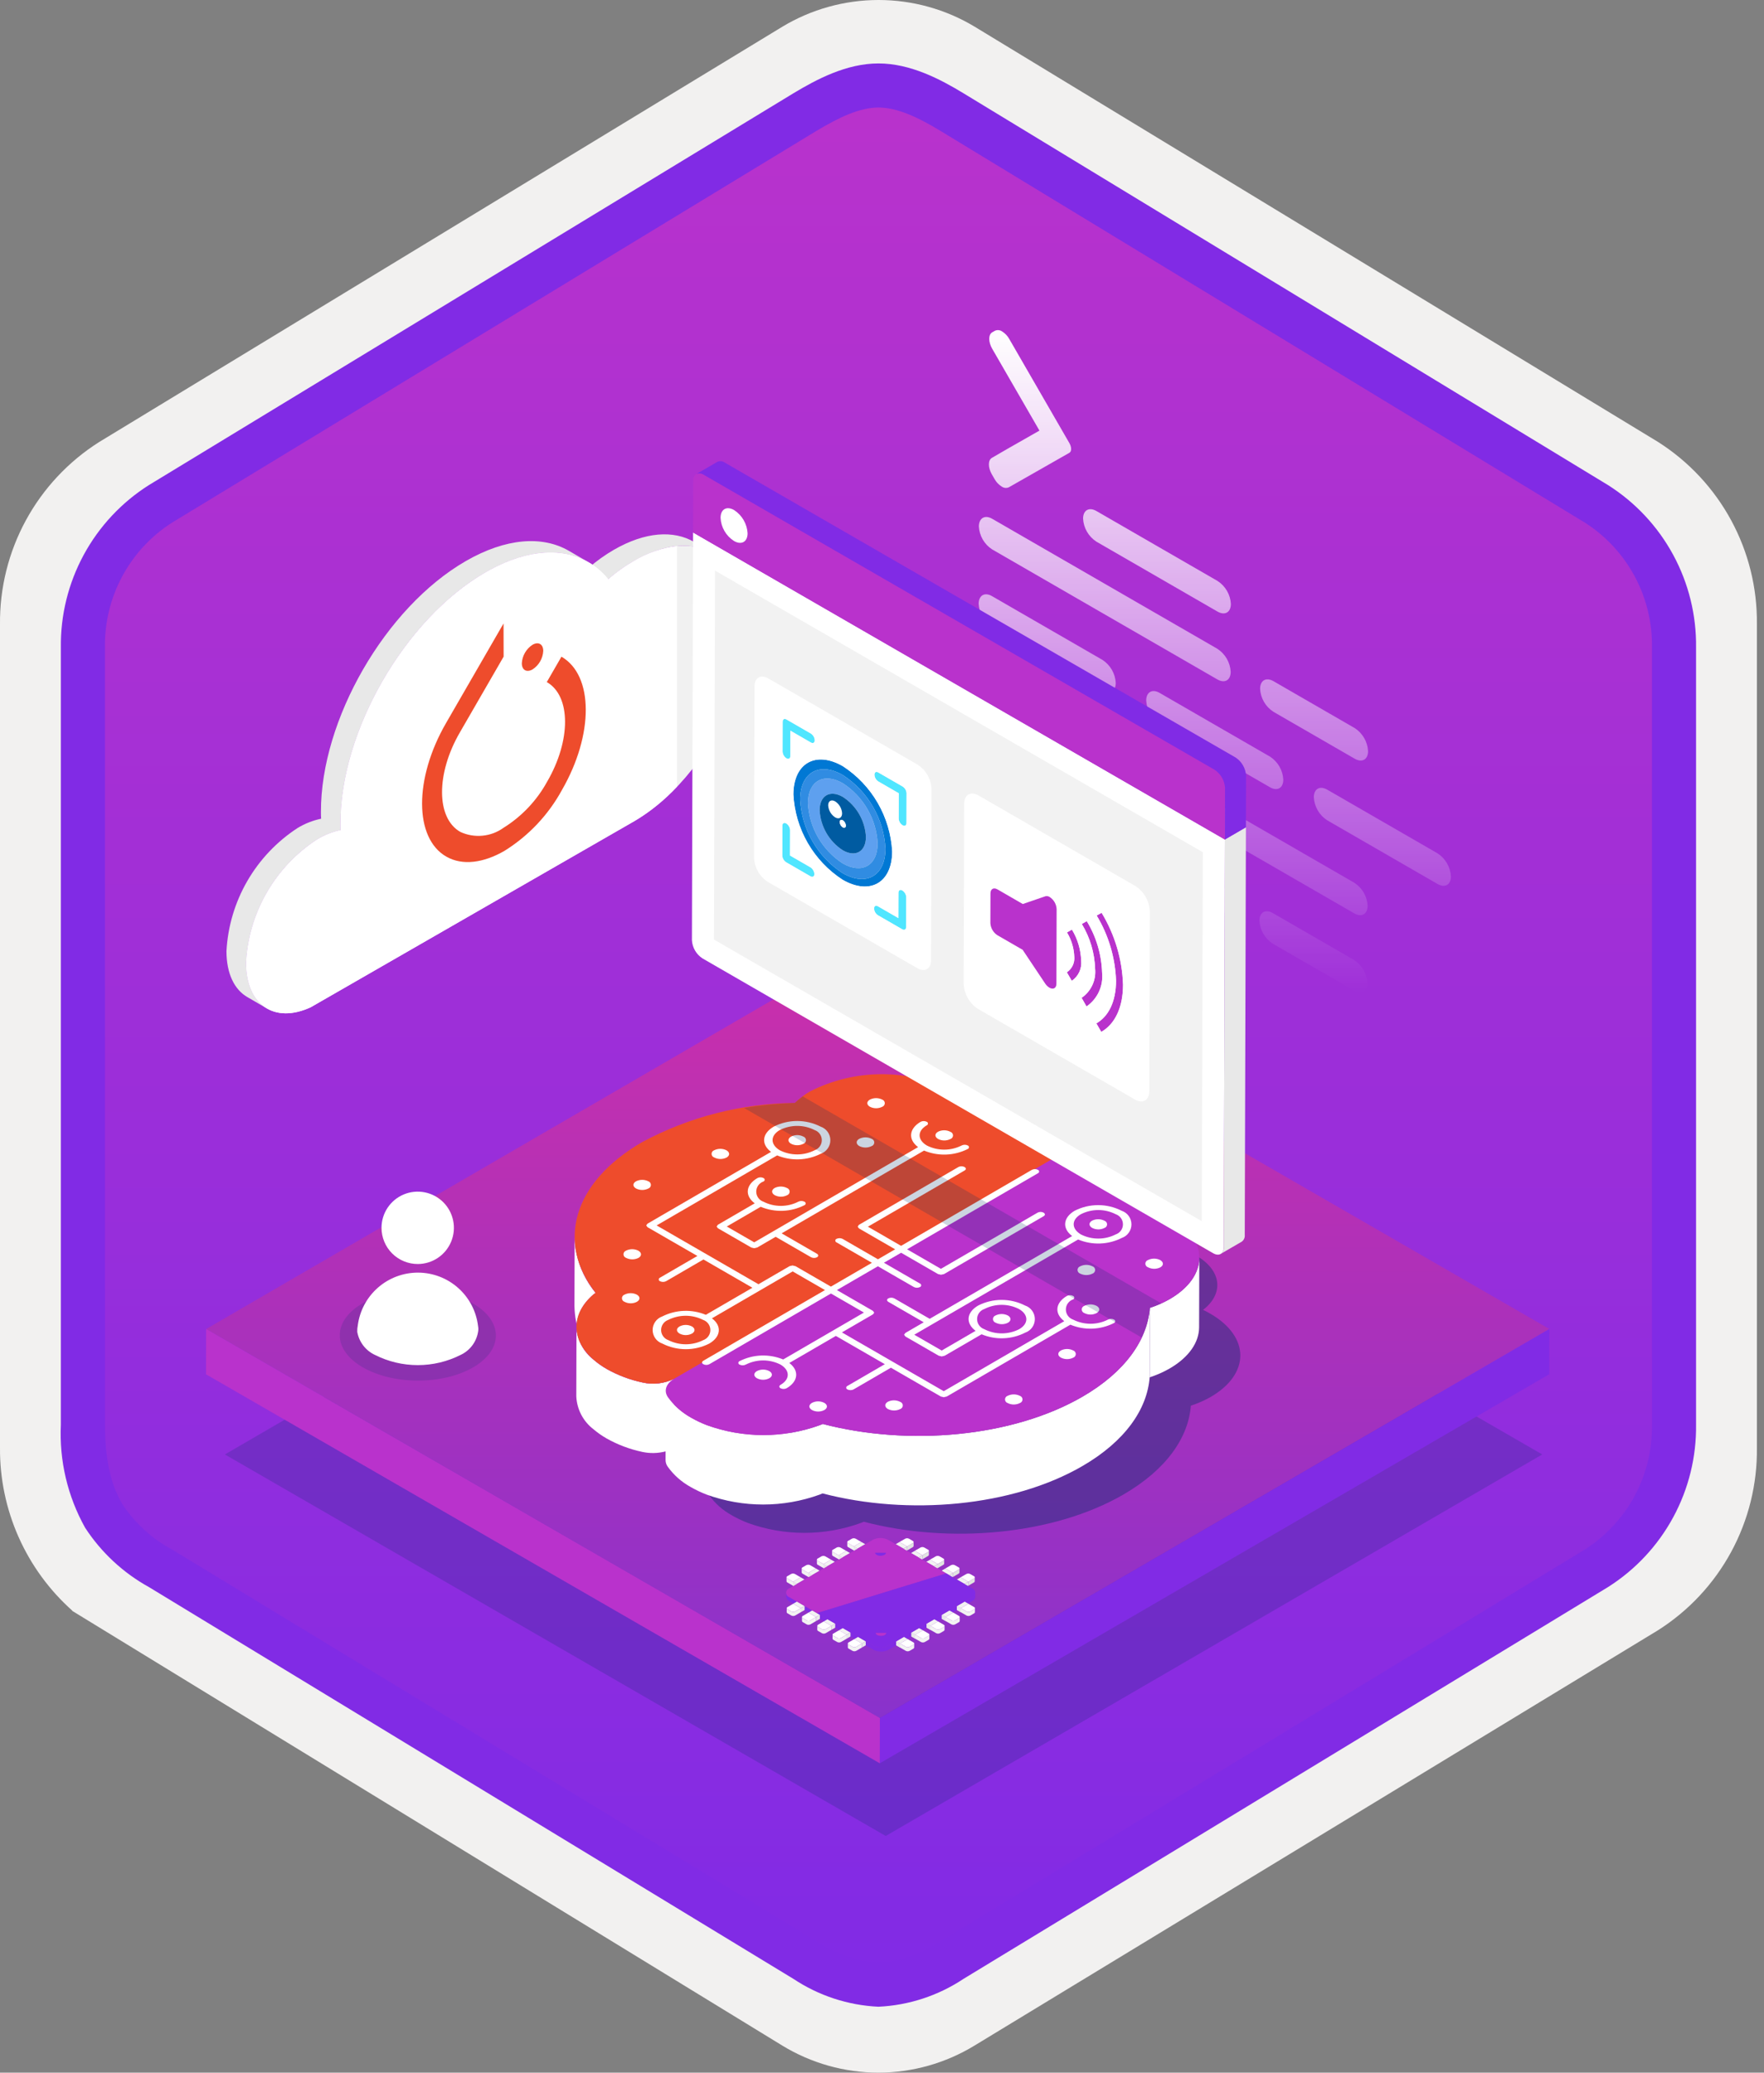 <svg width="160" height="188" viewBox="0 0 160 188" fill="none" xmlns="http://www.w3.org/2000/svg">
<rect x="0" y="0" width="160" height="188" fill="#808080" stroke="none"/>
<g clip-path="url(#clip0)">
<path d="M79.678 188C82.759 187.994 85.78 187.141 88.408 185.534L150.384 147.874C153.165 146.11 155.449 143.665 157.019 140.771C158.589 137.876 159.394 134.628 159.356 131.336V56.621C159.392 53.328 158.587 50.081 157.017 47.187C155.447 44.293 153.163 41.848 150.384 40.083L88.408 2.423C85.775 0.838 82.759 0 79.686 0C76.612 0 73.596 0.838 70.963 2.423L8.988 40.098C6.205 41.86 3.918 44.305 2.345 47.199C0.772 50.093 -0.035 53.342 4.1431e-06 56.636V131.336C-0.019 134.119 0.556 136.874 1.686 139.418C2.816 141.962 4.474 144.236 6.552 146.089V146.115L70.963 185.549C73.588 187.149 76.603 187.996 79.678 188V188ZM80.326 6.952C82.278 6.952 84.755 8.165 86.465 9.209L147.222 46.403C150.974 48.688 153.09 55.284 153.09 60.035L152.458 131.336C152.458 136.087 149.259 140.355 145.506 142.64L85.11 179.021C81.676 181.109 78.885 181.109 75.451 179.021L14.243 142.549C10.49 140.265 7.472 136.072 7.472 131.336V57.688C7.504 55.323 8.113 53.001 9.246 50.925C10.379 48.848 12.001 47.079 13.972 45.771L74.548 9.209C76.258 8.165 78.374 6.952 80.326 6.952Z" fill="#F2F1F0"/>
<path fill-rule="evenodd" clip-rule="evenodd" d="M87.576 10.534C85.206 9.06 82.47 8.279 79.678 8.279C76.887 8.279 74.151 9.06 71.78 10.534L15.645 44.865C13.119 46.477 11.047 48.707 9.625 51.345C8.203 53.982 7.479 56.939 7.52 59.935V128.038C7.48 131.034 8.206 133.991 9.627 136.628C11.049 139.265 13.121 141.495 15.645 143.108L71.78 177.439C74.151 178.913 76.887 179.694 79.678 179.694C82.47 179.694 85.206 178.913 87.576 177.439L143.711 143.108C146.236 141.496 148.307 139.265 149.729 136.628C151.151 133.991 151.877 131.034 151.837 128.038V59.935C151.875 56.94 151.149 53.984 149.727 51.347C148.305 48.71 146.234 46.479 143.711 44.865L87.576 10.534Z" fill="url(#paint0_linear)"/>
<path fill-rule="evenodd" clip-rule="evenodd" d="M79.678 9.754C81.362 9.754 83.244 10.62 85.311 11.878L143.777 47.42C145.668 48.633 147.218 50.31 148.278 52.291C149.339 54.273 149.875 56.492 149.837 58.739V129.217C149.875 131.464 149.339 133.683 148.278 135.664C147.218 137.645 145.668 139.322 143.777 140.535L85.312 176.077L85.311 176.078C83.641 177.217 81.696 177.888 79.678 178.021C77.661 177.888 75.716 177.217 74.046 176.078L74.045 176.077L15.582 140.537L15.58 140.536C13.792 139.572 12.267 138.185 11.138 136.496C10.161 134.893 9.52 132.678 9.52 129.217V58.739C9.482 56.492 10.018 54.273 11.079 52.292C12.139 50.311 13.688 48.634 15.58 47.42L74.037 11.883L74.041 11.881C76.124 10.628 77.985 9.754 79.678 9.754ZM87.391 8.461L145.855 44.002C148.333 45.572 150.368 47.751 151.765 50.331C153.162 52.91 153.876 55.805 153.837 58.739V129.217C153.876 132.151 153.162 135.045 151.765 137.625C150.368 140.205 148.333 142.384 145.855 143.954L87.39 179.495C85.096 181.02 82.43 181.893 79.678 182.021C76.926 181.893 74.261 181.02 71.967 179.495H71.966L13.502 143.953L13.499 143.952C11.164 142.659 9.181 140.814 7.723 138.578C6.128 135.725 5.365 132.482 5.52 129.217V58.739C5.481 55.805 6.194 52.91 7.592 50.331C8.989 47.751 11.024 45.572 13.502 44.002L71.967 8.46L71.975 8.455C74.066 7.198 76.773 5.754 79.678 5.754C82.564 5.754 85.282 7.177 87.391 8.461V8.461Z" fill="#812BE5"/>
<path opacity="0.2" d="M139.887 131.926L80.337 166.533L20.398 131.927L79.948 97.32L139.887 131.926Z" fill="#003067"/>
<path d="M140.532 120.547L79.81 155.835L18.698 120.552L79.42 85.264L140.532 120.547Z" fill="url(#paint1_linear)"/>
<path d="M140.532 120.547L140.52 124.653L79.798 159.941L79.81 155.835L140.532 120.547Z" fill="#812BE5"/>
<path d="M79.81 155.834L79.798 159.94L18.686 124.657L18.698 120.551L79.81 155.834Z" fill="#B932CC"/>
<g opacity="0.4">
<path opacity="0.4" d="M44.977 121.146C44.984 118.882 41.819 117.037 37.91 117.026C33.999 117.015 30.825 118.841 30.818 121.106C30.812 123.371 33.976 125.216 37.886 125.227C41.796 125.238 44.971 123.411 44.977 121.146Z" fill="#003067"/>
</g>
<path d="M43.362 120.29C43.206 118.958 42.568 117.729 41.569 116.835C40.57 115.94 39.278 115.442 37.937 115.434C36.596 115.425 35.298 115.908 34.287 116.79C33.277 117.672 32.624 118.893 32.452 120.223C32.412 120.416 32.397 120.612 32.404 120.808C32.484 121.261 32.672 121.687 32.952 122.051C33.232 122.416 33.596 122.707 34.012 122.9C35.216 123.507 36.545 123.824 37.894 123.824C39.242 123.824 40.571 123.507 41.775 122.9C42.19 122.707 42.551 122.415 42.828 122.051C43.104 121.686 43.288 121.26 43.362 120.808C43.396 120.637 43.396 120.461 43.362 120.29Z" fill="white"/>
<path d="M37.907 114.653C38.555 114.649 39.188 114.454 39.725 114.09C40.262 113.727 40.68 113.213 40.925 112.613C41.171 112.013 41.233 111.353 41.104 110.718C40.975 110.082 40.661 109.499 40.201 109.042C39.741 108.585 39.156 108.275 38.52 108.15C37.884 108.024 37.225 108.091 36.626 108.34C36.027 108.589 35.516 109.01 35.156 109.549C34.796 110.088 34.604 110.722 34.604 111.371C34.605 111.803 34.691 112.232 34.857 112.631C35.023 113.03 35.267 113.393 35.574 113.698C35.881 114.003 36.245 114.244 36.645 114.408C37.045 114.572 37.474 114.655 37.907 114.653V114.653Z" fill="white"/>
<path d="M110.36 79.883C110.712 80.112 111.005 80.421 111.214 80.784C111.424 81.147 111.545 81.555 111.567 81.974C111.565 82.734 111.021 83.044 110.352 82.659L89.928 70.867C89.579 70.639 89.288 70.332 89.08 69.97C88.871 69.609 88.751 69.204 88.728 68.787C88.73 68.019 89.274 67.709 89.936 68.091L110.36 79.883ZM89.956 61.085C89.294 60.703 88.75 61.005 88.748 61.773C88.769 62.191 88.889 62.598 89.098 62.96C89.307 63.323 89.598 63.631 89.948 63.86L97.319 68.116C97.988 68.502 98.532 68.192 98.534 67.424C98.512 67.006 98.391 66.599 98.181 66.237C97.971 65.875 97.679 65.568 97.327 65.341L89.956 61.085ZM89.976 54.071C89.314 53.689 88.77 53.999 88.767 54.767C88.79 55.183 88.911 55.589 89.119 55.95C89.328 56.311 89.619 56.618 89.968 56.846L99.988 62.631C100.656 63.017 101.2 62.707 101.202 61.946C101.18 61.527 101.059 61.12 100.85 60.756C100.64 60.393 100.347 60.084 99.996 59.856L89.976 54.071ZM115.449 82.821C114.781 82.436 114.237 82.746 114.234 83.514C114.257 83.931 114.379 84.338 114.589 84.7C114.798 85.061 115.09 85.369 115.441 85.597L122.813 89.852C123.481 90.238 124.025 89.928 124.027 89.168C124.005 88.749 123.884 88.341 123.674 87.978C123.465 87.614 123.172 87.306 122.82 87.077L115.449 82.821ZM102.416 68.279C101.748 67.893 101.204 68.196 101.201 68.964C101.224 69.382 101.344 69.79 101.554 70.153C101.764 70.517 102.056 70.825 102.408 71.054L122.832 82.846C123.501 83.232 124.045 82.922 124.047 82.154C124.025 81.736 123.904 81.329 123.694 80.967C123.484 80.605 123.192 80.298 122.84 80.071L102.416 68.279ZM105.179 62.849C104.51 62.463 103.966 62.773 103.964 63.541C103.987 63.958 104.109 64.365 104.318 64.727C104.528 65.088 104.82 65.396 105.171 65.624L115.191 71.409C115.859 71.794 116.397 71.481 116.399 70.72C116.378 70.302 116.258 69.895 116.05 69.532C115.841 69.17 115.549 68.862 115.199 68.633L105.179 62.849ZM89.996 47.057C89.334 46.675 88.79 46.985 88.787 47.753C88.809 48.17 88.929 48.575 89.138 48.937C89.347 49.298 89.638 49.605 89.988 49.832L110.412 61.624C111.08 62.01 111.624 61.707 111.627 60.939C111.605 60.52 111.484 60.113 111.274 59.749C111.064 59.386 110.772 59.078 110.42 58.849L89.996 47.057ZM94.288 39.07L95.68 38.261L91.359 40.723L89.967 41.532L94.288 39.07ZM90.246 30.001L89.999 30.142C89.639 30.347 89.637 31.014 89.995 31.634L94.288 39.07L89.967 41.532C89.606 41.738 89.605 42.404 89.963 43.025L90.208 43.449C90.362 43.729 90.585 43.965 90.857 44.134C90.95 44.201 91.059 44.242 91.173 44.254C91.287 44.265 91.402 44.246 91.507 44.199L96.992 41.074C97.207 40.958 97.208 40.56 96.994 40.19L91.545 30.751C91.391 30.471 91.168 30.235 90.896 30.066C90.803 29.999 90.694 29.958 90.58 29.947C90.466 29.935 90.351 29.954 90.246 30.001V30.001ZM99.453 46.355C98.784 45.969 98.24 46.272 98.238 47.04C98.26 47.459 98.381 47.867 98.591 48.23C98.801 48.593 99.093 48.902 99.445 49.13L110.429 55.472C111.098 55.858 111.642 55.548 111.644 54.78C111.622 54.362 111.501 53.956 111.291 53.594C111.081 53.232 110.789 52.925 110.437 52.697L99.453 46.355ZM115.509 61.787C114.84 61.401 114.296 61.711 114.294 62.479C114.316 62.897 114.437 63.304 114.647 63.666C114.857 64.028 115.149 64.335 115.501 64.562L122.872 68.818C123.541 69.204 124.085 68.901 124.087 68.133C124.065 67.714 123.944 67.307 123.734 66.943C123.524 66.58 123.232 66.272 122.88 66.043L115.509 61.787ZM120.382 71.626C119.714 71.24 119.17 71.55 119.167 72.318C119.19 72.736 119.312 73.142 119.521 73.504C119.731 73.866 120.023 74.173 120.374 74.401L130.388 80.182C131.056 80.568 131.6 80.258 131.602 79.497C131.58 79.079 131.459 78.671 131.249 78.308C131.04 77.944 130.747 77.636 130.396 77.407L120.382 71.626Z" fill="url(#paint2_linear)"/>
<path d="M62.959 49.158C61.098 48.077 58.524 48.227 55.682 49.868C54.868 50.339 54.101 50.888 53.392 51.506L55.173 52.541C55.882 51.923 56.649 51.374 57.463 50.903C60.305 49.262 62.879 49.112 64.74 50.193L62.959 49.158Z" fill="#E8E8E8"/>
<path d="M42.24 50.897C34.964 55.098 29.086 65.279 29.11 73.649C29.11 73.863 29.111 74.067 29.128 74.261C28.375 74.419 27.654 74.703 26.997 75.101C25.116 76.325 23.55 77.976 22.428 79.919C21.306 81.863 20.659 84.044 20.54 86.285C20.546 88.33 21.268 89.763 22.43 90.438L24.211 91.473C23.049 90.798 22.327 89.365 22.321 87.32C22.44 85.079 23.087 82.898 24.209 80.954C25.331 79.011 26.897 77.36 28.778 76.136C29.436 75.738 30.156 75.454 30.908 75.296C30.892 75.101 30.891 74.897 30.89 74.684C30.867 66.314 36.745 56.133 44.021 51.932C47.683 49.818 50.99 49.609 53.387 51.002L51.606 49.967C49.209 48.574 45.902 48.783 42.24 50.897Z" fill="#E8E8E8"/>
<path d="M44.021 51.932C36.745 56.133 30.867 66.314 30.89 74.684C30.891 74.898 30.892 75.102 30.908 75.296C30.156 75.454 29.436 75.739 28.778 76.136C26.896 77.36 25.331 79.011 24.209 80.954C23.087 82.898 22.44 85.079 22.321 87.32C22.332 91.195 24.914 92.87 28.183 91.363L57.514 74.494C61.362 72.272 64.711 67.897 66.467 63.28C66.507 63.155 66.572 63.016 66.612 62.891C66.997 61.777 67.296 60.636 67.507 59.477C67.515 59.352 67.547 59.213 67.562 59.101C67.678 58.331 67.736 57.553 67.734 56.774C67.715 50.276 63.118 47.638 57.463 50.903C56.649 51.374 55.882 51.923 55.173 52.541C52.814 49.641 48.708 49.227 44.021 51.932Z" fill="white"/>
<path d="M57.463 50.903C56.649 51.375 55.882 51.923 55.173 52.541C52.813 49.642 48.708 49.227 44.021 51.933C36.744 56.134 30.867 66.314 30.89 74.685C30.891 74.898 30.892 75.102 30.908 75.297C30.156 75.455 29.435 75.739 28.778 76.137C26.896 77.36 25.331 79.011 24.209 80.955C23.087 82.898 22.44 85.079 22.321 87.32C22.332 91.195 24.914 92.87 28.182 91.364L57.514 74.494C58.952 73.638 60.261 72.582 61.402 71.357V49.537C60.007 49.707 58.664 50.173 57.463 50.903V50.903Z" fill="white"/>
<path opacity="0.1" d="M66.467 63.281C66.507 63.156 66.572 63.017 66.612 62.891C66.997 61.778 67.296 60.637 67.507 59.478C67.515 59.352 67.546 59.213 67.562 59.102C67.678 58.332 67.736 57.554 67.733 56.775C67.72 51.88 65.107 49.179 61.402 49.538V71.358C63.6 69.021 65.32 66.277 66.467 63.281V63.281Z" fill="#767676"/>
<path d="M48.3 58.484C48.018 58.668 47.783 58.916 47.615 59.208C47.446 59.499 47.349 59.827 47.331 60.163C47.333 60.78 47.77 61.027 48.307 60.717C48.589 60.534 48.824 60.287 48.992 59.995C49.16 59.704 49.257 59.377 49.275 59.041C49.273 58.425 48.837 58.175 48.3 58.484Z" fill="#EE4C2C"/>
<path d="M45.672 56.553L40.453 65.593C37.547 70.626 37.562 76.038 40.487 77.703C41.949 78.537 43.857 78.274 45.757 77.177C47.945 75.816 49.743 73.911 50.976 71.647C53.865 66.626 53.85 61.251 50.925 59.565L49.596 61.868C51.793 63.12 51.805 67.17 49.621 70.913C48.685 72.616 47.328 74.051 45.679 75.08C45.117 75.487 44.457 75.736 43.766 75.802C43.075 75.869 42.379 75.75 41.75 75.457C39.552 74.207 39.541 70.157 41.724 66.413L45.188 60.414L45.68 59.56L45.672 56.553Z" fill="#EE4C2C"/>
<path opacity="0.4" d="M64.298 135.598C64.849 136.37 65.569 137.006 66.401 137.459C66.861 137.722 67.34 137.949 67.834 138.14C71.145 139.339 74.773 139.339 78.084 138.139L78.349 138.031C86.112 140.06 95.56 139.245 101.923 135.547C105.767 133.313 107.787 130.424 108.016 127.501C108.644 127.298 109.249 127.031 109.822 126.704C113.41 124.618 113.391 121.245 109.779 119.16C109.562 119.035 109.345 118.921 109.118 118.812C111.028 117.348 110.829 115.234 108.51 113.895C106.583 112.904 104.386 112.564 102.249 112.927L101.885 112.989C101.079 113.101 100.3 113.36 99.588 113.753L64.859 133.935L64.859 133.935C64.124 134.373 63.911 135.023 64.298 135.598Z" fill="#003067"/>
<path d="M97.304 103.338L97.177 103.549C96.889 104.118 96.431 104.584 95.866 104.882L95.849 111.182C96.413 110.884 96.871 110.418 97.159 109.849L97.286 109.638C97.418 109.343 97.488 109.022 97.491 108.698L97.508 102.398C97.506 102.722 97.436 103.042 97.304 103.338V103.338Z" fill="white"/>
<path d="M106.694 107.693L106.676 113.993C106.649 114.443 106.518 114.88 106.293 115.27C106.068 115.66 105.755 115.993 105.379 116.241L105.397 109.941C105.773 109.693 106.086 109.36 106.311 108.97C106.536 108.58 106.667 108.143 106.694 107.693Z" fill="white"/>
<path d="M52.105 118.46L52.123 112.16C52.156 114.028 52.826 115.828 54.022 117.263L54.004 123.563C52.808 122.128 52.138 120.328 52.105 118.46V118.46Z" fill="white"/>
<path d="M106.101 117.834C105.528 118.161 104.923 118.428 104.295 118.631L104.277 124.931C104.905 124.728 105.51 124.461 106.083 124.134C107.866 123.098 108.758 121.744 108.762 120.388L108.78 114.088C108.776 115.444 107.883 116.798 106.101 117.834Z" fill="white"/>
<path d="M98.202 126.676C91.839 130.374 82.391 131.189 74.628 129.161L74.363 129.269C71.051 130.468 67.424 130.468 64.113 129.269C63.619 129.079 63.14 128.851 62.68 128.588C62.111 128.265 61.589 127.862 61.132 127.394L61.138 125.064C60.248 125.502 59.234 125.619 58.268 125.394C57.139 125.154 56.053 124.745 55.046 124.18C54.626 123.94 54.229 123.662 53.859 123.349C53.393 122.995 53.011 122.542 52.739 122.024C52.468 121.505 52.314 120.933 52.289 120.348L52.272 126.648C52.297 127.233 52.45 127.805 52.721 128.324C52.993 128.842 53.375 129.295 53.841 129.649C54.211 129.962 54.608 130.24 55.028 130.48C56.035 131.045 57.121 131.454 58.25 131.694C58.951 131.846 59.678 131.831 60.372 131.649L60.369 132.442C60.372 132.652 60.438 132.856 60.559 133.028C61.11 133.799 61.83 134.435 62.662 134.888C63.122 135.151 63.601 135.379 64.095 135.569C67.406 136.768 71.034 136.768 74.345 135.569L74.61 135.461C82.373 137.489 91.821 136.674 98.184 132.976C102.028 130.743 104.048 127.854 104.277 124.931L104.295 118.631C104.066 121.554 102.046 124.443 98.202 126.676Z" fill="white"/>
<path d="M106.058 110.289C105.841 110.164 105.624 110.05 105.397 109.942C107.307 108.477 107.108 106.364 104.789 105.025C102.862 104.033 100.665 103.693 98.528 104.056L98.164 104.119C97.358 104.23 96.579 104.489 95.867 104.882C96.431 104.584 96.889 104.118 97.177 103.549L97.304 103.338C97.857 102.079 97.289 100.694 95.591 99.714C94.283 99.054 92.847 98.682 91.382 98.624C89.918 98.566 88.457 98.823 87.1 99.378C86.913 99.247 86.705 99.116 86.489 98.991C84.473 97.965 82.243 97.431 79.981 97.432C77.719 97.433 75.489 97.969 73.474 98.996C72.972 99.285 72.508 99.636 72.093 100.039C67.253 100.087 62.497 101.309 58.234 103.6C51.87 107.298 50.495 112.774 54.022 117.264L53.826 117.412C51.76 119.184 51.783 121.571 53.859 123.349C54.229 123.662 54.626 123.94 55.046 124.18C56.053 124.745 57.139 125.154 58.268 125.395C59.234 125.619 60.248 125.502 61.138 125.064L61.138 125.064C60.403 125.503 60.19 126.152 60.577 126.728C61.128 127.499 61.848 128.135 62.68 128.588C63.14 128.851 63.619 129.079 64.113 129.269C67.424 130.468 71.052 130.468 74.363 129.269L74.628 129.161C82.391 131.189 91.839 130.374 98.203 126.676C102.046 124.443 104.066 121.554 104.295 118.631C104.923 118.428 105.528 118.16 106.101 117.833C109.689 115.748 109.67 112.375 106.058 110.289Z" fill="#B932CC"/>
<path d="M97.177 103.549L97.304 103.338C97.857 102.079 97.289 100.694 95.591 99.714C94.283 99.054 92.847 98.682 91.382 98.624C89.918 98.566 88.457 98.823 87.1 99.378C86.913 99.247 86.706 99.116 86.489 98.991C84.473 97.965 82.243 97.431 79.981 97.432C77.719 97.433 75.489 97.969 73.474 98.996C72.972 99.285 72.508 99.636 72.093 100.039C67.253 100.087 62.497 101.309 58.234 103.6C51.87 107.298 50.495 112.774 54.022 117.264L53.826 117.412C51.76 119.184 51.784 121.571 53.859 123.349C54.229 123.662 54.626 123.94 55.046 124.18C56.053 124.745 57.139 125.154 58.268 125.395C59.234 125.619 60.248 125.502 61.138 125.064L95.867 104.882C96.431 104.584 96.889 104.118 97.177 103.549V103.549Z" fill="#EE4C2C"/>
<path d="M92.51 126.611C92.336 126.524 92.144 126.479 91.949 126.479C91.754 126.479 91.563 126.524 91.389 126.611C91.321 126.634 91.262 126.679 91.221 126.737C91.18 126.795 91.158 126.865 91.158 126.937C91.158 127.009 91.181 127.078 91.223 127.136C91.265 127.194 91.324 127.238 91.392 127.261C91.565 127.35 91.758 127.397 91.953 127.397C92.148 127.397 92.34 127.35 92.513 127.261C92.581 127.237 92.64 127.193 92.681 127.134C92.722 127.076 92.745 127.006 92.744 126.934C92.744 126.863 92.721 126.793 92.679 126.735C92.637 126.677 92.578 126.634 92.51 126.611Z" fill="white"/>
<path d="M62.758 120.314C62.584 120.225 62.392 120.178 62.197 120.178C62.002 120.178 61.809 120.225 61.636 120.315C61.322 120.497 61.324 120.782 61.64 120.964C61.813 121.054 62.005 121.101 62.2 121.101C62.396 121.101 62.588 121.054 62.761 120.964C63.075 120.782 63.073 120.497 62.758 120.314Z" fill="white"/>
<path d="M57.899 113.443C57.725 113.355 57.533 113.309 57.338 113.309C57.143 113.309 56.951 113.355 56.778 113.443C56.711 113.468 56.653 113.512 56.613 113.57C56.572 113.629 56.55 113.698 56.551 113.769C56.551 113.84 56.574 113.91 56.615 113.967C56.656 114.025 56.714 114.069 56.781 114.093C56.956 114.182 57.15 114.229 57.346 114.23C57.543 114.231 57.737 114.186 57.912 114.098C58.226 113.916 58.215 113.625 57.899 113.443Z" fill="white"/>
<path d="M57.764 117.431C57.59 117.343 57.398 117.297 57.203 117.297C57.008 117.297 56.816 117.343 56.643 117.432C56.575 117.455 56.516 117.499 56.475 117.558C56.434 117.616 56.412 117.686 56.412 117.758C56.413 117.829 56.435 117.899 56.477 117.957C56.519 118.015 56.578 118.058 56.646 118.081C56.82 118.171 57.012 118.218 57.207 118.218C57.402 118.218 57.594 118.171 57.768 118.081C58.081 117.899 58.08 117.614 57.764 117.431Z" fill="white"/>
<path d="M98.346 118.451C98.279 118.475 98.22 118.519 98.179 118.577C98.137 118.636 98.115 118.705 98.116 118.777C98.116 118.849 98.139 118.918 98.181 118.976C98.223 119.034 98.282 119.078 98.35 119.101C98.523 119.19 98.716 119.237 98.911 119.237C99.106 119.237 99.298 119.19 99.471 119.101C99.785 118.918 99.784 118.633 99.468 118.451C99.294 118.363 99.102 118.316 98.907 118.316C98.712 118.316 98.52 118.363 98.346 118.451V118.451Z" fill="white"/>
<path d="M90.299 119.972C90.473 120.062 90.667 120.11 90.864 120.111C91.06 120.112 91.254 120.066 91.43 119.977C91.734 119.801 91.732 119.504 91.416 119.322C91.242 119.235 91.05 119.189 90.856 119.189C90.661 119.189 90.469 119.235 90.295 119.322C90.227 119.345 90.169 119.389 90.127 119.448C90.086 119.506 90.064 119.576 90.064 119.648C90.065 119.72 90.088 119.789 90.13 119.847C90.172 119.905 90.231 119.949 90.299 119.972Z" fill="white"/>
<path d="M100.498 119.694C100.007 119.942 99.464 120.072 98.914 120.072C98.364 120.072 97.821 119.943 97.33 119.694C97.14 119.628 96.974 119.505 96.857 119.341C96.74 119.177 96.677 118.981 96.677 118.779C96.677 118.578 96.74 118.382 96.857 118.218C96.974 118.054 97.139 117.93 97.33 117.865C97.362 117.853 97.39 117.831 97.41 117.802C97.429 117.773 97.44 117.739 97.44 117.705C97.439 117.67 97.429 117.636 97.409 117.608C97.389 117.579 97.361 117.558 97.328 117.546C97.243 117.502 97.148 117.48 97.053 117.48C96.957 117.48 96.862 117.502 96.777 117.546C95.703 118.17 95.624 119.155 96.533 119.837L96.789 119.688C96.872 119.644 96.965 119.623 97.059 119.627C96.965 119.623 96.872 119.644 96.789 119.688L96.533 119.837L85.602 126.189L76.365 120.856L79.189 119.215L79.296 119.061L79.177 118.902L75.91 117.016L79.626 114.857L82.893 116.742C82.979 116.785 83.073 116.807 83.168 116.807C83.264 116.807 83.358 116.785 83.444 116.742C83.476 116.73 83.504 116.708 83.524 116.68C83.543 116.651 83.554 116.617 83.554 116.582C83.553 116.548 83.543 116.514 83.523 116.485C83.503 116.457 83.475 116.435 83.442 116.423L80.175 114.537L81.734 113.631L85.08 115.563L85.346 115.626L85.621 115.569L94.671 110.31C94.818 110.224 94.807 110.082 94.659 109.996C94.576 109.952 94.484 109.928 94.389 109.927C94.295 109.926 94.202 109.948 94.118 109.991L85.343 115.09L82.274 113.318L94.137 106.424C94.171 106.412 94.2 106.391 94.22 106.362C94.24 106.333 94.251 106.299 94.251 106.264C94.251 106.228 94.239 106.194 94.219 106.166C94.198 106.137 94.169 106.116 94.135 106.105C94.051 106.063 93.958 106.042 93.864 106.043C93.77 106.044 93.678 106.067 93.595 106.11L81.731 113.005L78.721 111.267L87.496 106.167C87.643 106.082 87.642 105.945 87.485 105.854C87.401 105.811 87.309 105.788 87.215 105.787C87.121 105.786 87.028 105.807 86.944 105.848L77.894 111.107L77.796 111.267L77.906 111.421L81.192 113.318L79.633 114.224L76.425 112.372C76.34 112.33 76.245 112.308 76.15 112.308C76.054 112.308 75.96 112.33 75.874 112.372C75.842 112.385 75.814 112.407 75.794 112.435C75.775 112.464 75.764 112.498 75.765 112.532C75.765 112.567 75.776 112.601 75.796 112.629C75.816 112.658 75.844 112.679 75.876 112.691L79.084 114.543L75.368 116.703L75.575 116.822C75.604 116.839 75.63 116.86 75.652 116.886C75.691 116.896 75.728 116.911 75.762 116.931C75.728 116.911 75.691 116.896 75.652 116.886C75.63 116.86 75.604 116.839 75.575 116.822L75.368 116.703L72.16 114.851L71.885 114.783L71.619 114.845L68.795 116.486L59.558 111.153L70.489 104.801C71.121 105.062 71.8 105.184 72.483 105.158C73.165 105.132 73.834 104.96 74.444 104.652C74.7 104.562 74.921 104.395 75.077 104.173C75.234 103.952 75.317 103.687 75.315 103.416C75.314 103.145 75.227 102.881 75.069 102.662C74.91 102.442 74.687 102.277 74.43 102.19C73.772 101.855 73.044 101.68 72.305 101.68C71.567 101.68 70.839 101.855 70.181 102.19C69.106 102.815 69.019 103.796 69.936 104.482L58.731 110.994L58.614 111.153L58.733 111.313L63.253 113.922L59.86 115.894C59.828 115.906 59.8 115.928 59.78 115.957C59.761 115.985 59.75 116.019 59.75 116.054C59.751 116.089 59.761 116.122 59.781 116.151C59.801 116.179 59.83 116.201 59.862 116.213C59.948 116.255 60.042 116.277 60.138 116.277C60.233 116.277 60.327 116.255 60.413 116.213L63.805 114.241L68.246 116.805L64.022 119.26C63.391 118.999 62.711 118.877 62.028 118.903C61.346 118.929 60.677 119.101 60.067 119.409C59.811 119.499 59.59 119.666 59.434 119.888C59.278 120.109 59.194 120.374 59.196 120.645C59.198 120.916 59.284 121.18 59.442 121.399C59.601 121.619 59.824 121.784 60.081 121.871C60.739 122.205 61.467 122.379 62.206 122.379C62.944 122.379 63.672 122.205 64.33 121.871C65.404 121.247 65.484 120.261 64.575 119.579L69.073 116.965L71.897 115.324L74.828 117.016L63.798 123.426C63.641 123.517 63.642 123.654 63.79 123.739C63.875 123.784 63.969 123.808 64.065 123.808C64.161 123.808 64.256 123.784 64.341 123.739L75.371 117.329L78.361 119.056L75.538 120.697L71.038 123.311C70.407 123.05 69.727 122.929 69.045 122.954C68.362 122.98 67.694 123.153 67.084 123.46C67.05 123.472 67.022 123.493 67.001 123.522C66.981 123.551 66.97 123.585 66.97 123.62C66.971 123.656 66.982 123.69 67.002 123.718C67.023 123.747 67.052 123.768 67.085 123.779C67.171 123.822 67.265 123.843 67.361 123.843C67.457 123.844 67.551 123.822 67.636 123.779C68.125 123.53 68.666 123.399 69.215 123.398C69.763 123.397 70.304 123.526 70.794 123.774C71.663 124.287 71.677 125.101 70.804 125.608C70.657 125.694 70.648 125.836 70.796 125.922C70.882 125.965 70.976 125.988 71.072 125.988C71.168 125.988 71.262 125.965 71.347 125.922C72.421 125.298 72.5 124.312 71.591 123.63L75.816 121.175L80.257 123.739L76.864 125.711C76.832 125.723 76.804 125.745 76.784 125.774C76.765 125.802 76.754 125.836 76.755 125.871C76.755 125.906 76.766 125.94 76.785 125.968C76.805 125.996 76.834 126.018 76.866 126.03C76.952 126.072 77.046 126.094 77.142 126.094C77.237 126.094 77.332 126.072 77.417 126.03L80.809 124.059L85.329 126.668L85.605 126.736L85.88 126.668L97.086 120.156C97.717 120.418 98.397 120.541 99.079 120.515C99.762 120.489 100.431 120.316 101.041 120.007C101.188 119.922 101.197 119.779 101.049 119.694C100.963 119.65 100.869 119.628 100.773 119.628C100.677 119.628 100.583 119.65 100.498 119.694V119.694ZM81.495 113.491C81.505 113.498 81.516 113.505 81.527 113.512C81.515 113.505 81.505 113.498 81.495 113.491C81.482 113.485 81.47 113.479 81.458 113.472C81.47 113.479 81.482 113.485 81.495 113.491ZM70.723 102.504C71.214 102.255 71.757 102.126 72.307 102.125C72.857 102.125 73.4 102.255 73.891 102.504C74.081 102.57 74.245 102.693 74.361 102.857C74.478 103.021 74.54 103.217 74.54 103.418C74.54 103.619 74.478 103.815 74.362 103.979C74.245 104.143 74.081 104.266 73.891 104.333C73.402 104.581 72.862 104.711 72.313 104.712C71.765 104.713 71.224 104.585 70.734 104.338C69.865 103.826 69.851 103.011 70.723 102.504ZM63.788 121.557C63.296 121.804 62.754 121.933 62.204 121.933C61.654 121.933 61.111 121.804 60.62 121.557C60.43 121.491 60.265 121.368 60.148 121.204C60.03 121.041 59.967 120.845 59.966 120.643C59.965 120.442 60.026 120.245 60.141 120.081C60.257 119.916 60.42 119.79 60.61 119.722C61.101 119.475 61.644 119.346 62.194 119.346C62.743 119.346 63.286 119.475 63.777 119.722C63.967 119.788 64.132 119.912 64.25 120.075C64.367 120.239 64.43 120.435 64.432 120.636C64.433 120.837 64.371 121.034 64.256 121.199C64.141 121.364 63.977 121.489 63.788 121.557V121.557Z" fill="white"/>
<path d="M97.346 122.496C97.172 122.407 96.98 122.361 96.785 122.361C96.59 122.361 96.398 122.407 96.225 122.496C95.911 122.678 95.912 122.963 96.228 123.145C96.402 123.234 96.594 123.28 96.789 123.28C96.984 123.28 97.176 123.234 97.35 123.146C97.417 123.121 97.474 123.077 97.515 123.018C97.555 122.96 97.577 122.891 97.577 122.819C97.576 122.748 97.554 122.679 97.513 122.621C97.471 122.563 97.413 122.519 97.346 122.496V122.496Z" fill="white"/>
<path d="M100.182 110.729C100.007 110.639 99.813 110.591 99.617 110.59C99.42 110.589 99.226 110.635 99.05 110.724C98.737 110.906 98.748 111.197 99.064 111.379C99.238 111.468 99.43 111.514 99.625 111.514C99.82 111.514 100.012 111.468 100.185 111.379C100.253 111.356 100.312 111.311 100.353 111.253C100.394 111.194 100.416 111.125 100.416 111.053C100.416 110.981 100.393 110.912 100.351 110.854C100.309 110.796 100.25 110.752 100.182 110.729V110.729Z" fill="white"/>
<path d="M101.741 109.824C101.081 109.487 100.352 109.312 99.612 109.311C98.871 109.31 98.141 109.484 97.481 109.818C96.407 110.443 96.328 111.429 97.247 112.116L84.326 119.624L81.118 117.773C81.033 117.729 80.939 117.706 80.843 117.706C80.747 117.706 80.653 117.729 80.567 117.773C80.42 117.858 80.431 118.001 80.579 118.086L83.786 119.938L82.12 120.906L82.002 121.066L82.121 121.226L85.141 122.969L85.417 123.037L85.692 122.969L89.034 121.027C89.664 121.291 90.345 121.414 91.028 121.388C91.711 121.362 92.38 121.188 92.989 120.878C93.246 120.789 93.468 120.622 93.625 120.401C93.782 120.179 93.865 119.914 93.864 119.642C93.862 119.371 93.776 119.107 93.616 118.887C93.457 118.667 93.233 118.502 92.975 118.417C92.317 118.082 91.589 117.908 90.85 117.908C90.112 117.908 89.384 118.082 88.726 118.417C87.64 119.048 87.571 120.033 88.49 120.714L85.414 122.502L82.927 121.066L97.789 112.429C98.421 112.693 99.103 112.817 99.787 112.792C100.472 112.767 101.143 112.594 101.754 112.286C102.01 112.196 102.232 112.029 102.388 111.807C102.544 111.586 102.627 111.321 102.625 111.05C102.624 110.779 102.538 110.515 102.379 110.295C102.221 110.076 101.997 109.911 101.741 109.824V109.824ZM89.278 118.736C89.766 118.487 90.305 118.357 90.852 118.357C91.399 118.357 91.939 118.487 92.426 118.736C93.304 119.243 93.319 120.057 92.446 120.564C91.956 120.814 91.413 120.945 90.863 120.945C90.312 120.945 89.769 120.815 89.279 120.565C89.311 120.578 89.339 120.6 89.36 120.628C89.381 120.656 89.394 120.689 89.398 120.724C89.394 120.689 89.381 120.656 89.36 120.628C89.339 120.6 89.311 120.578 89.279 120.565C89.088 120.499 88.923 120.376 88.806 120.212C88.689 120.048 88.626 119.852 88.626 119.65C88.626 119.449 88.688 119.252 88.805 119.088C88.922 118.924 89.088 118.801 89.278 118.736ZM101.202 111.966C100.713 112.215 100.172 112.344 99.624 112.345C99.075 112.346 98.534 112.219 98.044 111.972C97.176 111.459 97.161 110.645 98.034 110.138C98.525 109.888 99.067 109.757 99.618 109.757C100.168 109.757 100.711 109.887 101.201 110.137C101.392 110.203 101.557 110.326 101.674 110.49C101.791 110.654 101.854 110.85 101.854 111.052C101.855 111.253 101.792 111.45 101.675 111.614C101.558 111.778 101.392 111.901 101.202 111.966V111.966Z" fill="white"/>
<path d="M69.774 124.365C69.601 124.275 69.409 124.228 69.214 124.229C69.019 124.229 68.826 124.275 68.653 124.365C68.339 124.548 68.341 124.832 68.656 125.015C68.83 125.105 69.022 125.152 69.217 125.152C69.412 125.152 69.605 125.105 69.778 125.015C70.092 124.832 70.09 124.548 69.774 124.365Z" fill="white"/>
<path d="M71.396 108.412C71.463 108.388 71.521 108.343 71.561 108.285C71.602 108.227 71.623 108.157 71.623 108.086C71.623 108.015 71.6 107.946 71.559 107.888C71.518 107.83 71.46 107.786 71.392 107.763C71.218 107.673 71.024 107.626 70.827 107.625C70.631 107.624 70.437 107.669 70.261 107.757C69.948 107.939 69.959 108.23 70.275 108.412C70.448 108.501 70.641 108.547 70.835 108.547C71.03 108.547 71.222 108.501 71.396 108.412V108.412Z" fill="white"/>
<path d="M85.09 103.313C85.263 103.401 85.456 103.447 85.65 103.447C85.845 103.447 86.037 103.401 86.211 103.313C86.279 103.289 86.337 103.245 86.379 103.187C86.42 103.128 86.442 103.058 86.442 102.986C86.441 102.915 86.418 102.845 86.376 102.787C86.334 102.729 86.275 102.686 86.207 102.663C86.033 102.572 85.839 102.524 85.642 102.523C85.446 102.522 85.252 102.568 85.076 102.657C84.762 102.84 84.774 103.13 85.09 103.313Z" fill="white"/>
<path d="M83.273 104.049L68.41 112.686L65.923 111.25L68.999 109.462L68.999 109.462C69.631 109.727 70.313 109.851 70.998 109.827C71.683 109.802 72.354 109.628 72.965 109.318C72.998 109.306 73.026 109.284 73.045 109.255C73.065 109.227 73.075 109.193 73.075 109.158C73.075 109.124 73.064 109.09 73.044 109.061C73.024 109.033 72.996 109.011 72.963 108.999C72.878 108.957 72.784 108.935 72.688 108.935C72.593 108.935 72.498 108.957 72.412 108.999C71.924 109.249 71.383 109.379 70.835 109.38C70.286 109.381 69.745 109.253 69.255 109.005C69.286 109.018 69.312 109.04 69.332 109.067C69.351 109.094 69.363 109.126 69.365 109.16C69.363 109.126 69.351 109.094 69.332 109.067C69.312 109.04 69.286 109.018 69.255 109.005C69.17 108.96 69.076 108.937 68.98 108.937C68.884 108.937 68.789 108.96 68.704 109.005C68.789 108.96 68.884 108.937 68.98 108.937C69.076 108.937 69.17 108.96 69.255 109.005C69.063 108.941 68.896 108.818 68.778 108.654C68.659 108.491 68.595 108.294 68.593 108.091C68.592 107.889 68.654 107.691 68.771 107.526C68.888 107.361 69.054 107.237 69.245 107.17C69.278 107.159 69.307 107.137 69.327 107.108C69.348 107.08 69.359 107.045 69.358 107.01C69.358 106.975 69.347 106.941 69.326 106.912C69.305 106.884 69.276 106.862 69.243 106.851C69.159 106.81 69.066 106.789 68.972 106.79C68.878 106.791 68.785 106.814 68.702 106.857C67.618 107.487 67.539 108.464 68.457 109.148L65.116 111.09L64.999 111.25L65.118 111.41L68.147 113.159L68.413 113.221L68.688 113.153L70.355 112.184L73.562 114.036C73.646 114.079 73.738 114.102 73.832 114.103C73.926 114.104 74.019 114.083 74.103 114.042C74.26 113.951 74.249 113.808 74.102 113.723L70.894 111.871L83.814 104.363C84.447 104.626 85.128 104.75 85.813 104.725C86.498 104.7 87.169 104.527 87.78 104.219C87.813 104.206 87.841 104.184 87.86 104.156C87.88 104.127 87.89 104.093 87.89 104.059C87.89 104.024 87.879 103.99 87.859 103.962C87.839 103.933 87.811 103.912 87.778 103.9C87.693 103.857 87.599 103.836 87.503 103.836C87.407 103.836 87.313 103.858 87.228 103.9C86.739 104.148 86.198 104.278 85.649 104.279C85.101 104.28 84.56 104.152 84.07 103.905C83.201 103.393 83.187 102.578 84.06 102.071C84.092 102.058 84.12 102.036 84.14 102.008C84.159 101.979 84.17 101.945 84.169 101.911C84.169 101.876 84.159 101.842 84.139 101.814C84.119 101.785 84.091 101.764 84.058 101.752C83.972 101.709 83.878 101.688 83.782 101.688C83.687 101.688 83.593 101.709 83.507 101.752C82.433 102.376 82.354 103.363 83.273 104.049ZM83.796 103.836C83.703 103.834 83.611 103.856 83.529 103.9C83.611 103.856 83.703 103.834 83.796 103.836V103.836Z" fill="white"/>
<path d="M77.942 103.956C78.116 104.043 78.308 104.089 78.503 104.089C78.697 104.089 78.889 104.043 79.063 103.956C79.131 103.933 79.191 103.889 79.233 103.831C79.275 103.773 79.298 103.703 79.299 103.631C79.299 103.559 79.278 103.488 79.237 103.429C79.196 103.37 79.137 103.325 79.07 103.301C78.893 103.211 78.697 103.164 78.499 103.164C78.301 103.164 78.105 103.211 77.928 103.301C77.624 103.477 77.626 103.774 77.942 103.956Z" fill="white"/>
<path d="M64.776 104.987C64.951 105.078 65.145 105.126 65.341 105.127C65.538 105.128 65.732 105.082 65.908 104.993C66.212 104.816 66.21 104.52 65.894 104.338C65.72 104.25 65.528 104.205 65.334 104.205C65.139 104.205 64.947 104.25 64.773 104.338C64.705 104.361 64.647 104.405 64.605 104.464C64.564 104.522 64.542 104.592 64.542 104.664C64.543 104.735 64.565 104.805 64.607 104.863C64.649 104.921 64.709 104.964 64.776 104.987V104.987Z" fill="white"/>
<path d="M71.753 103.745C71.927 103.834 72.119 103.88 72.314 103.88C72.509 103.88 72.701 103.834 72.875 103.745C72.943 103.722 73.001 103.678 73.043 103.619C73.084 103.561 73.106 103.491 73.105 103.419C73.105 103.348 73.082 103.278 73.04 103.22C72.998 103.162 72.939 103.118 72.871 103.096C72.698 103.006 72.506 102.959 72.311 102.959C72.115 102.959 71.923 103.006 71.75 103.096C71.436 103.278 71.438 103.563 71.753 103.745Z" fill="white"/>
<path d="M78.906 100.39C79.079 100.478 79.271 100.524 79.466 100.524C79.661 100.524 79.853 100.478 80.027 100.39C80.094 100.365 80.151 100.321 80.192 100.262C80.233 100.204 80.254 100.135 80.254 100.064C80.253 99.992 80.231 99.923 80.19 99.865C80.148 99.807 80.09 99.764 80.023 99.74C79.85 99.652 79.657 99.606 79.463 99.606C79.268 99.606 79.076 99.652 78.902 99.74C78.588 99.922 78.59 100.207 78.906 100.39Z" fill="white"/>
<path d="M92.946 102.68C93.121 102.769 93.315 102.815 93.512 102.814C93.709 102.813 93.902 102.765 94.077 102.675C94.144 102.651 94.203 102.607 94.245 102.549C94.286 102.49 94.308 102.42 94.307 102.349C94.307 102.277 94.284 102.207 94.242 102.149C94.2 102.091 94.141 102.048 94.073 102.025C93.899 101.938 93.707 101.893 93.513 101.893C93.318 101.893 93.126 101.938 92.952 102.025C92.884 102.048 92.824 102.092 92.782 102.15C92.74 102.209 92.717 102.279 92.716 102.351C92.716 102.423 92.737 102.493 92.778 102.552C92.82 102.611 92.878 102.656 92.946 102.68Z" fill="white"/>
<path d="M58.808 107.152C58.634 107.064 58.442 107.018 58.247 107.018C58.052 107.018 57.86 107.064 57.686 107.152C57.373 107.335 57.374 107.619 57.69 107.802C57.864 107.89 58.056 107.936 58.251 107.936C58.446 107.936 58.638 107.89 58.812 107.802C58.878 107.777 58.936 107.733 58.977 107.675C59.017 107.616 59.039 107.547 59.038 107.476C59.038 107.405 59.016 107.335 58.974 107.277C58.933 107.22 58.875 107.176 58.808 107.152V107.152Z" fill="white"/>
<path d="M99.093 114.862C98.918 114.775 98.724 114.73 98.527 114.73C98.331 114.731 98.137 114.779 97.962 114.868C97.895 114.892 97.838 114.937 97.797 114.995C97.756 115.053 97.735 115.123 97.735 115.194C97.736 115.265 97.758 115.334 97.799 115.392C97.841 115.45 97.899 115.494 97.966 115.518C98.141 115.607 98.334 115.654 98.531 115.655C98.727 115.656 98.921 115.611 99.097 115.523C99.166 115.499 99.225 115.454 99.267 115.395C99.309 115.335 99.332 115.264 99.331 115.191C99.331 115.119 99.308 115.048 99.265 114.989C99.222 114.93 99.162 114.885 99.093 114.862V114.862Z" fill="white"/>
<path d="M105.238 114.296C105.064 114.209 104.872 114.164 104.677 114.164C104.483 114.164 104.291 114.209 104.117 114.297C104.049 114.32 103.991 114.364 103.949 114.423C103.908 114.481 103.886 114.551 103.886 114.622C103.887 114.694 103.909 114.764 103.951 114.822C103.993 114.88 104.052 114.923 104.12 114.946C104.295 115.037 104.488 115.085 104.685 115.086C104.882 115.087 105.076 115.041 105.252 114.952C105.556 114.775 105.554 114.479 105.238 114.296Z" fill="white"/>
<path d="M100.12 106.821C100.296 106.909 100.49 106.954 100.687 106.953C100.883 106.952 101.077 106.905 101.252 106.815C101.318 106.791 101.376 106.747 101.417 106.688C101.457 106.63 101.479 106.56 101.478 106.489C101.478 106.418 101.456 106.349 101.414 106.291C101.373 106.233 101.315 106.189 101.248 106.166C101.074 106.077 100.882 106.031 100.687 106.031C100.492 106.031 100.3 106.077 100.126 106.166C99.813 106.348 99.805 106.639 100.12 106.821Z" fill="white"/>
<path d="M74.768 127.248C74.595 127.158 74.403 127.111 74.207 127.111C74.012 127.111 73.82 127.158 73.647 127.248C73.333 127.43 73.334 127.715 73.65 127.898C73.823 127.988 74.016 128.034 74.211 128.034C74.406 128.034 74.598 127.988 74.772 127.898C75.085 127.715 75.084 127.43 74.768 127.248Z" fill="white"/>
<path d="M81.653 127.157C81.478 127.066 81.285 127.019 81.088 127.018C80.891 127.017 80.697 127.063 80.522 127.152C80.218 127.328 80.219 127.624 80.535 127.807C80.709 127.894 80.901 127.939 81.096 127.939C81.291 127.939 81.483 127.894 81.657 127.807C81.725 127.783 81.783 127.739 81.824 127.681C81.866 127.622 81.888 127.552 81.887 127.481C81.887 127.409 81.864 127.339 81.822 127.281C81.78 127.223 81.721 127.18 81.653 127.157V127.157Z" fill="white"/>
<path opacity="0.2" d="M105.328 118.223L72.807 99.447C72.668 99.553 72.532 99.66 72.405 99.769C72.302 99.859 72.189 99.946 72.093 100.039C70.549 100.093 69.011 100.246 67.487 100.498L103.544 121.316C103.956 120.474 104.21 119.564 104.295 118.63C104.646 118.512 104.991 118.377 105.328 118.223Z" fill="#003067"/>
<path d="M70.518 52.718L69.206 51.961L62.864 48.299L62.759 85.276C62.777 85.607 62.873 85.929 63.039 86.216C63.205 86.504 63.436 86.748 63.713 86.929L69.098 90.038V90.038L70.41 90.796V90.796L110.037 113.674C110.563 113.978 110.996 113.731 110.998 113.127L111.103 76.15L70.518 52.718Z" fill="white"/>
<path d="M64.784 85.237C64.776 85.224 64.767 85.208 64.759 85.194L64.854 51.756L109.1 77.301L109.004 110.767L64.784 85.237Z" fill="#F2F2F2"/>
<path d="M110.161 69.815C110.439 69.996 110.67 70.24 110.836 70.528C111.002 70.815 111.098 71.137 111.116 71.468L111.103 76.149L62.864 48.298L62.877 43.617C62.879 43.013 63.303 42.761 63.838 43.07L110.161 69.815ZM66.578 49.072C67.251 49.461 67.805 49.155 67.808 48.371C67.784 47.949 67.661 47.538 67.449 47.172C67.237 46.806 66.941 46.496 66.586 46.266C65.913 45.877 65.359 46.183 65.357 46.966C65.377 47.389 65.498 47.802 65.71 48.168C65.923 48.535 66.221 48.845 66.578 49.072" fill="#B932CC"/>
<path d="M66.586 46.266C66.941 46.496 67.237 46.806 67.449 47.172C67.661 47.538 67.784 47.949 67.808 48.371C67.805 49.155 67.251 49.461 66.578 49.072C66.221 48.845 65.923 48.535 65.711 48.168C65.498 47.802 65.377 47.39 65.357 46.966C65.359 46.183 65.913 45.877 66.586 46.266Z" fill="white"/>
<path d="M111.103 76.148L110.998 113.125C111.01 113.243 110.99 113.362 110.941 113.469C110.891 113.577 110.814 113.669 110.718 113.738L112.623 112.63C112.72 112.562 112.797 112.47 112.846 112.362C112.895 112.254 112.915 112.136 112.903 112.018L113.008 75.041L111.103 76.148Z" fill="#E8E8E8"/>
<path d="M112.066 68.707L65.743 41.962C65.646 41.891 65.531 41.847 65.412 41.835C65.292 41.823 65.171 41.844 65.061 41.894L63.156 43.001C63.266 42.951 63.386 42.931 63.506 42.943C63.626 42.955 63.741 42.998 63.838 43.069L110.161 69.814C110.439 69.996 110.67 70.24 110.836 70.527C111.002 70.814 111.098 71.137 111.116 71.468L111.103 76.148L113.008 75.041L113.021 70.361C113.003 70.03 112.907 69.707 112.741 69.42C112.575 69.133 112.344 68.888 112.066 68.707V68.707Z" fill="#812BE5"/>
<path d="M75.755 72.69C75.937 72.809 76.089 72.969 76.198 73.157C76.306 73.345 76.369 73.556 76.381 73.773C76.379 74.18 76.097 74.341 75.751 74.141C75.567 74.021 75.413 73.859 75.303 73.669C75.193 73.478 75.13 73.264 75.118 73.044C75.119 72.647 75.409 72.49 75.755 72.69Z" fill="white"/>
<path d="M76.453 71.047C77.371 71.644 78.135 72.449 78.683 73.398C79.231 74.346 79.546 75.411 79.604 76.505C79.598 78.51 78.178 79.32 76.432 78.312C75.514 77.715 74.75 76.909 74.202 75.961C73.655 75.013 73.339 73.948 73.281 72.854C73.287 70.848 74.707 70.039 76.453 71.047ZM76.436 77.12C77.594 77.788 78.538 77.25 78.542 75.91C78.504 75.184 78.294 74.477 77.93 73.847C77.567 73.217 77.059 72.682 76.449 72.285C75.291 71.617 74.347 72.155 74.343 73.486C74.38 74.214 74.59 74.922 74.953 75.554C75.317 76.185 75.825 76.722 76.436 77.12" fill="#5EA0EF"/>
<path d="M76.457 69.503C77.758 70.35 78.84 71.492 79.616 72.836C80.392 74.18 80.84 75.689 80.923 77.238C80.915 80.085 78.898 81.226 76.428 79.8C75.126 78.955 74.042 77.813 73.266 76.469C72.49 75.124 72.043 73.615 71.962 72.065C71.97 69.227 73.98 68.073 76.457 69.503ZM76.43 79.199C78.57 80.435 80.305 79.446 80.312 76.987C80.242 75.648 79.856 74.345 79.186 73.184C78.516 72.023 77.58 71.037 76.455 70.307C74.315 69.072 72.58 70.061 72.573 72.519C72.643 73.858 73.029 75.162 73.699 76.323C74.37 77.484 75.305 78.469 76.43 79.199" fill="#0078D4"/>
<path d="M76.449 72.285C77.059 72.682 77.567 73.217 77.93 73.847C78.294 74.477 78.504 75.184 78.542 75.91C78.538 77.25 77.594 77.789 76.436 77.12C75.825 76.722 75.317 76.186 74.953 75.554C74.59 74.922 74.38 74.214 74.343 73.486C74.347 72.155 75.291 71.617 76.449 72.285ZM75.118 73.044C75.13 73.264 75.193 73.478 75.303 73.669C75.413 73.859 75.567 74.021 75.751 74.141C76.097 74.341 76.379 74.18 76.381 73.773C76.369 73.556 76.306 73.345 76.198 73.157C76.089 72.969 75.937 72.809 75.755 72.69C75.409 72.49 75.119 72.647 75.118 73.044ZM76.442 75.049C76.594 75.138 76.724 75.064 76.724 74.888C76.718 74.791 76.69 74.697 76.641 74.612C76.592 74.528 76.525 74.456 76.443 74.402C76.291 74.314 76.161 74.388 76.161 74.563C76.167 74.66 76.195 74.755 76.244 74.839C76.293 74.924 76.36 74.996 76.442 75.049" fill="#005BA1"/>
<path d="M76.443 74.401C76.525 74.454 76.592 74.526 76.641 74.611C76.69 74.695 76.718 74.79 76.724 74.887C76.724 75.062 76.594 75.136 76.442 75.048C76.36 74.994 76.293 74.922 76.244 74.838C76.195 74.753 76.167 74.659 76.161 74.562C76.161 74.386 76.291 74.312 76.443 74.401Z" fill="white"/>
<path d="M81.875 71.343C81.978 71.409 82.064 71.5 82.125 71.606C82.186 71.712 82.221 71.831 82.227 71.954L82.22 74.662C82.219 74.884 82.058 74.967 81.865 74.855C81.763 74.79 81.677 74.701 81.616 74.597C81.555 74.492 81.519 74.375 81.512 74.254L81.518 71.952L79.66 70.879C79.559 70.812 79.475 70.723 79.415 70.617C79.355 70.512 79.321 70.394 79.315 70.273C79.316 70.042 79.469 69.954 79.662 70.066L81.875 71.343Z" fill="#50E6FF"/>
<path d="M73.514 78.673C73.617 78.74 73.702 78.831 73.763 78.937C73.825 79.043 73.86 79.162 73.867 79.284C73.867 79.506 73.705 79.598 73.512 79.486L71.308 78.214C71.205 78.147 71.119 78.057 71.058 77.951C70.997 77.845 70.961 77.725 70.955 77.603L70.963 74.894C70.964 74.673 71.117 74.576 71.318 74.692C71.419 74.759 71.503 74.849 71.563 74.954C71.623 75.059 71.657 75.177 71.663 75.298L71.656 77.6L73.514 78.673Z" fill="#50E6FF"/>
<path d="M76.455 70.307C77.58 71.037 78.515 72.023 79.186 73.184C79.856 74.345 80.242 75.649 80.312 76.987C80.305 79.446 78.57 80.435 76.43 79.2C75.305 78.47 74.37 77.484 73.699 76.323C73.029 75.162 72.643 73.859 72.573 72.52C72.58 70.061 74.315 69.072 76.455 70.307ZM76.432 78.312C78.178 79.32 79.598 78.51 79.604 76.505C79.546 75.411 79.231 74.346 78.683 73.398C78.135 72.449 77.371 71.644 76.453 71.047C74.707 70.039 73.287 70.849 73.281 72.854C73.339 73.948 73.655 75.013 74.202 75.961C74.75 76.91 75.514 77.715 76.432 78.312" fill="#308CE2"/>
<path d="M81.848 80.772C81.95 80.84 82.035 80.93 82.097 81.036C82.158 81.142 82.194 81.261 82.201 81.383L82.193 84.091C82.184 84.309 82.031 84.405 81.838 84.294L79.626 83.017C79.525 82.95 79.441 82.86 79.381 82.755C79.321 82.649 79.287 82.531 79.281 82.41C79.282 82.188 79.435 82.092 79.628 82.203L81.486 83.276L81.493 80.975C81.493 80.753 81.647 80.656 81.848 80.772Z" fill="#50E6FF"/>
<path d="M73.549 66.537C73.652 66.603 73.738 66.693 73.799 66.799C73.861 66.906 73.896 67.025 73.902 67.148C73.901 67.369 73.74 67.462 73.547 67.35L71.689 66.277L71.682 68.579C71.689 68.805 71.528 68.888 71.335 68.786C71.232 68.719 71.146 68.629 71.085 68.523C71.023 68.417 70.988 68.297 70.982 68.175L70.99 65.466C70.99 65.235 71.144 65.148 71.345 65.264L73.549 66.537Z" fill="#50E6FF"/>
<path d="M83.242 69.364C83.606 69.601 83.909 69.921 84.127 70.297C84.344 70.674 84.469 71.096 84.493 71.53L84.449 87.096C84.446 87.891 83.881 88.213 83.19 87.813L69.643 79.992C69.279 79.755 68.976 79.435 68.758 79.059C68.541 78.682 68.416 78.26 68.392 77.826L68.437 62.26C68.439 61.465 69.004 61.143 69.696 61.543L83.242 69.364ZM71.962 72.063C72.043 73.614 72.49 75.123 73.266 76.468C74.042 77.812 75.126 78.954 76.428 79.799C78.898 81.225 80.915 80.084 80.923 77.237C80.84 75.687 80.392 74.179 79.616 72.835C78.84 71.491 77.758 70.349 76.457 69.502C73.98 68.071 71.97 69.226 71.962 72.063H71.962ZM82.193 84.09L82.201 81.382C82.194 81.26 82.158 81.141 82.097 81.034C82.035 80.928 81.95 80.838 81.848 80.771C81.647 80.655 81.493 80.751 81.493 80.973L81.486 83.275L79.628 82.202C79.435 82.09 79.282 82.187 79.281 82.409C79.287 82.53 79.321 82.648 79.381 82.753C79.441 82.859 79.525 82.948 79.626 83.015L81.838 84.292C82.031 84.404 82.184 84.307 82.193 84.09L82.193 84.09ZM73.512 79.486C73.705 79.597 73.867 79.505 73.867 79.283C73.86 79.161 73.825 79.042 73.763 78.936C73.702 78.83 73.617 78.739 73.514 78.672L71.656 77.599L71.663 75.298C71.657 75.177 71.623 75.058 71.563 74.953C71.503 74.848 71.419 74.758 71.318 74.691C71.117 74.575 70.964 74.672 70.963 74.894L70.955 77.602C70.961 77.725 70.996 77.844 71.058 77.95C71.119 78.056 71.205 78.147 71.308 78.213L73.512 79.486H73.512ZM70.99 65.466L70.982 68.174C70.988 68.296 71.023 68.416 71.085 68.522C71.146 68.628 71.232 68.718 71.335 68.785C71.528 68.887 71.689 68.804 71.682 68.578L71.688 66.276L73.547 67.349C73.74 67.46 73.901 67.368 73.902 67.147C73.896 67.024 73.861 66.905 73.799 66.799C73.738 66.692 73.652 66.602 73.549 66.536L71.345 65.263C71.144 65.147 70.99 65.234 70.99 65.466L70.99 65.466ZM82.22 74.662L82.228 71.954C82.222 71.831 82.186 71.712 82.125 71.605C82.064 71.499 81.978 71.409 81.875 71.343L79.662 70.065C79.469 69.954 79.316 70.041 79.316 70.272C79.321 70.393 79.355 70.511 79.415 70.617C79.475 70.722 79.559 70.812 79.66 70.879L81.519 71.952L81.512 74.253C81.519 74.374 81.555 74.492 81.616 74.596C81.678 74.701 81.763 74.79 81.865 74.855C82.058 74.966 82.219 74.884 82.22 74.662" fill="white"/>
<path d="M97.227 84.32C97.743 85.171 98.032 86.14 98.064 87.135C98.102 87.489 98.043 87.846 97.893 88.168C97.743 88.491 97.508 88.766 97.214 88.966L96.768 88.193C96.998 88.04 97.181 87.826 97.299 87.577C97.418 87.327 97.466 87.05 97.44 86.775C97.41 85.997 97.183 85.24 96.778 84.576L97.227 84.32Z" fill="#B932CC"/>
<path d="M98.573 83.553C99.432 84.966 99.911 86.578 99.963 88.231C100.024 88.821 99.925 89.416 99.676 89.955C99.428 90.493 99.039 90.955 98.551 91.292L98.105 90.51C98.528 90.219 98.865 89.821 99.08 89.356C99.296 88.89 99.382 88.376 99.33 87.866C99.283 86.432 98.867 85.035 98.124 83.808L98.573 83.553Z" fill="#B932CC"/>
<path d="M99.919 82.795C101.118 84.769 101.787 87.019 101.862 89.327C101.856 91.432 101.1 92.908 99.889 93.598L99.443 92.826C100.535 92.204 101.224 90.872 101.229 88.962C101.157 86.871 100.552 84.832 99.471 83.041L99.919 82.795Z" fill="#B932CC"/>
<path d="M102.986 80.37C103.367 80.618 103.684 80.953 103.911 81.347C104.137 81.742 104.267 82.184 104.29 82.638L104.244 98.969C104.242 99.803 103.657 100.146 102.932 99.727L88.711 91.516C88.33 91.268 88.013 90.933 87.786 90.539C87.56 90.145 87.43 89.703 87.407 89.248L87.453 72.917C87.455 72.083 88.04 71.74 88.766 72.159L102.986 80.37ZM95.818 89.228L95.837 82.459C95.826 82.24 95.764 82.026 95.654 81.835C95.544 81.644 95.391 81.483 95.207 81.363C95.15 81.325 95.086 81.299 95.019 81.288C94.952 81.277 94.883 81.28 94.818 81.297L92.77 82L90.474 80.674C90.128 80.474 89.84 80.629 89.839 81.036L89.832 83.732C89.844 83.951 89.908 84.164 90.017 84.353C90.127 84.543 90.279 84.705 90.463 84.825L92.758 86.15L94.795 89.201C94.894 89.357 95.027 89.488 95.184 89.585C95.51 89.773 95.817 89.655 95.818 89.228L95.818 89.228ZM99.889 93.599C101.1 92.909 101.856 91.432 101.862 89.328C101.787 87.019 101.118 84.77 99.919 82.796L99.471 83.041C100.552 84.833 101.157 86.871 101.229 88.962C101.224 90.873 100.535 92.204 99.443 92.827L99.889 93.599V93.599ZM98.105 90.51L98.551 91.292C99.039 90.955 99.428 90.493 99.676 89.955C99.925 89.417 100.024 88.821 99.963 88.231C99.911 86.578 99.432 84.966 98.573 83.553L98.124 83.809C98.868 85.035 99.283 86.433 99.33 87.866C99.382 88.376 99.296 88.891 99.08 89.356C98.865 89.821 98.528 90.22 98.105 90.51H98.105ZM97.214 88.966C97.508 88.766 97.743 88.491 97.893 88.168C98.043 87.846 98.102 87.489 98.064 87.135C98.032 86.14 97.743 85.171 97.227 84.32L96.778 84.576C97.182 85.24 97.41 85.997 97.44 86.774C97.466 87.049 97.418 87.327 97.299 87.576C97.181 87.826 96.997 88.039 96.768 88.193L97.214 88.966" fill="white"/>
<path d="M95.207 81.364C95.391 81.483 95.544 81.645 95.654 81.836C95.764 82.026 95.826 82.24 95.837 82.46L95.818 89.229C95.817 89.656 95.51 89.774 95.184 89.586C95.027 89.489 94.894 89.358 94.795 89.202L92.758 86.151L90.463 84.826C90.279 84.705 90.127 84.544 90.017 84.354C89.908 84.164 89.844 83.951 89.832 83.733L89.839 81.037C89.84 80.629 90.128 80.475 90.474 80.675L92.77 82L94.818 81.298C94.883 81.281 94.952 81.278 95.019 81.289C95.086 81.3 95.15 81.326 95.207 81.364V81.364Z" fill="#B932CC"/>
<path d="M71.308 144.469L71.306 144.834C71.314 144.92 71.345 145.003 71.395 145.074C71.445 145.145 71.514 145.201 71.593 145.236L72.286 145.636L72.287 145.271L71.594 144.871C71.515 144.836 71.447 144.78 71.396 144.709C71.346 144.638 71.315 144.555 71.308 144.469V144.469Z" fill="#812BE5"/>
<path d="M88.436 144.961L88.445 144.942C88.456 144.909 88.461 144.874 88.462 144.839L88.463 144.475L88.462 144.478V144.475C88.462 144.509 88.456 144.544 88.446 144.577L88.437 144.596C88.427 144.623 88.414 144.65 88.398 144.674C88.391 144.685 88.381 144.696 88.373 144.706C88.357 144.728 88.34 144.748 88.321 144.766C88.308 144.778 88.293 144.789 88.278 144.801C88.253 144.823 88.226 144.843 88.197 144.861L88.197 145.044L88.197 144.861L87.491 145.272L87.49 145.637L88.196 145.226L88.213 145.216L88.231 145.204C88.248 145.192 88.265 145.179 88.281 145.166C88.295 145.154 88.307 145.143 88.32 145.131C88.339 145.112 88.356 145.092 88.372 145.071C88.38 145.06 88.39 145.05 88.398 145.039C88.413 145.015 88.426 144.988 88.436 144.961V144.961Z" fill="#812BE5"/>
<path d="M86.112 146.438L86.802 146.037L86.803 145.672L86.113 146.073L86.112 146.438Z" fill="#812BE5"/>
<path d="M72.981 146.039L73.674 146.439L73.675 146.074L72.982 145.674L72.981 146.039Z" fill="#812BE5"/>
<path d="M84.735 147.238L85.424 146.838L85.425 146.473L84.736 146.873L84.735 147.238Z" fill="#812BE5"/>
<path d="M74.366 146.838L75.059 147.238L75.06 146.873L74.368 146.473L74.366 146.838Z" fill="#812BE5"/>
<path d="M83.358 148.038L84.047 147.638L84.048 147.273L83.359 147.673L83.358 148.038Z" fill="#812BE5"/>
<path d="M75.754 147.638L76.447 148.038L76.448 147.673L75.755 147.273L75.754 147.638Z" fill="#812BE5"/>
<path d="M81.98 148.839L82.668 148.439L82.669 148.074L81.981 148.474L81.98 148.839Z" fill="#812BE5"/>
<path d="M77.14 148.439L77.833 148.839L77.834 148.474L77.141 148.074L77.14 148.439Z" fill="#812BE5"/>
<path d="M80.502 149.323C80.479 149.334 80.457 149.344 80.432 149.353C80.402 149.364 80.369 149.373 80.337 149.382C80.313 149.389 80.29 149.396 80.265 149.402C80.229 149.41 80.192 149.415 80.155 149.421C80.133 149.424 80.111 149.428 80.088 149.431C80.047 149.435 80.006 149.436 79.965 149.438C79.944 149.438 79.924 149.44 79.904 149.44C79.86 149.44 79.816 149.436 79.772 149.433C79.755 149.431 79.737 149.431 79.72 149.429C79.675 149.424 79.631 149.415 79.587 149.407C79.572 149.403 79.556 149.402 79.541 149.398C79.497 149.387 79.454 149.374 79.411 149.359C79.399 149.355 79.385 149.352 79.372 149.347C79.32 149.327 79.27 149.304 79.221 149.276L78.527 148.875L78.526 149.24L79.22 149.641C79.269 149.668 79.319 149.692 79.371 149.712C79.384 149.717 79.397 149.72 79.41 149.724C79.453 149.739 79.496 149.752 79.54 149.763C79.554 149.767 79.57 149.768 79.584 149.771C79.629 149.78 79.673 149.789 79.719 149.794C79.736 149.796 79.753 149.796 79.77 149.798C79.814 149.801 79.859 149.805 79.903 149.805C79.923 149.805 79.943 149.803 79.963 149.802C80.004 149.801 80.046 149.8 80.087 149.796C80.109 149.793 80.131 149.789 80.154 149.786C80.191 149.78 80.228 149.775 80.265 149.767C80.289 149.761 80.312 149.754 80.335 149.747C80.368 149.738 80.4 149.729 80.431 149.718C80.456 149.709 80.478 149.698 80.501 149.688C80.522 149.679 80.545 149.671 80.565 149.661L80.585 149.65V149.648L80.603 149.64L81.291 149.24L81.293 148.875L80.604 149.275C80.571 149.293 80.537 149.309 80.502 149.323Z" fill="#812BE5"/>
<path d="M82.795 139.769C82.891 139.824 82.892 139.914 82.797 139.969L82.281 140.27L81.586 139.869L82.103 139.568C82.157 139.541 82.216 139.527 82.276 139.527C82.336 139.527 82.395 139.542 82.449 139.569L82.795 139.769Z" fill="white"/>
<path d="M82.281 140.268L81.936 140.468L81.241 140.067L81.586 139.867L82.281 140.268Z" fill="#F2F2F2"/>
<path d="M84.182 140.568C84.203 140.575 84.221 140.589 84.234 140.606C84.247 140.624 84.254 140.646 84.254 140.667C84.254 140.689 84.247 140.711 84.235 140.729C84.222 140.747 84.204 140.76 84.183 140.768L83.667 141.068L82.974 140.668L83.49 140.368C83.544 140.34 83.603 140.326 83.663 140.326C83.723 140.326 83.782 140.34 83.835 140.368L84.182 140.568Z" fill="white"/>
<path d="M83.667 141.07L83.322 141.27L82.629 140.87L82.974 140.67L83.667 141.07Z" fill="#F2F2F2"/>
<path d="M85.568 141.368C85.664 141.424 85.666 141.514 85.571 141.569L85.054 141.869L84.36 141.468L84.876 141.168C84.93 141.141 84.989 141.127 85.049 141.127C85.11 141.127 85.169 141.141 85.222 141.169L85.568 141.368Z" fill="white"/>
<path d="M85.054 141.87L84.709 142.07L84.015 141.669L84.36 141.469L85.054 141.87Z" fill="#F2F2F2"/>
<path d="M86.44 142.67L86.095 142.87L85.402 142.47L85.747 142.27L86.44 142.67Z" fill="#F2F2F2"/>
<path d="M86.956 142.17C86.976 142.177 86.994 142.19 87.007 142.208C87.02 142.226 87.027 142.247 87.027 142.269C87.027 142.291 87.02 142.312 87.008 142.33C86.995 142.348 86.977 142.362 86.957 142.369L86.44 142.67L85.747 142.269L86.264 141.969C86.317 141.942 86.376 141.928 86.436 141.928C86.496 141.928 86.555 141.942 86.608 141.969L86.956 142.17Z" fill="white"/>
<path d="M82.797 139.968L82.281 140.268L82.28 140.633L82.796 140.333C82.816 140.324 82.833 140.31 82.845 140.293C82.857 140.276 82.865 140.255 82.867 140.234L82.868 139.869C82.866 139.89 82.858 139.911 82.846 139.928C82.834 139.945 82.817 139.959 82.797 139.968V139.968Z" fill="#E1E4E1"/>
<path d="M84.183 140.769L83.667 141.069L83.666 141.434L84.182 141.134C84.202 141.125 84.219 141.111 84.231 141.094C84.243 141.076 84.251 141.056 84.253 141.035L84.254 140.67C84.252 140.691 84.244 140.712 84.232 140.729C84.22 140.746 84.203 140.76 84.183 140.769V140.769Z" fill="#E1E4E1"/>
<path d="M85.571 141.569L85.054 141.87L85.053 142.235L85.57 141.934C85.589 141.925 85.606 141.912 85.618 141.894C85.63 141.877 85.638 141.857 85.64 141.836L85.641 141.471C85.639 141.492 85.632 141.512 85.619 141.53C85.607 141.547 85.59 141.561 85.571 141.569Z" fill="#E1E4E1"/>
<path d="M86.957 142.37L86.44 142.671L86.439 143.036L86.956 142.735C86.975 142.727 86.992 142.713 87.004 142.695C87.017 142.678 87.024 142.658 87.026 142.636L87.027 142.271C87.025 142.293 87.018 142.313 87.005 142.331C86.993 142.348 86.976 142.362 86.957 142.37V142.37Z" fill="#E1E4E1"/>
<path d="M88.343 143.169L87.826 143.47L87.825 143.835L88.341 143.534C88.361 143.525 88.378 143.512 88.39 143.494C88.403 143.477 88.41 143.456 88.412 143.435L88.413 143.07C88.412 143.092 88.404 143.112 88.391 143.129C88.379 143.147 88.362 143.161 88.343 143.169V143.169Z" fill="#E1E4E1"/>
<path d="M88.341 142.97C88.362 142.977 88.38 142.99 88.393 143.008C88.406 143.026 88.413 143.047 88.413 143.07C88.414 143.092 88.407 143.113 88.394 143.131C88.381 143.149 88.363 143.163 88.343 143.17L87.826 143.47L87.133 143.07L87.65 142.77C87.703 142.743 87.762 142.729 87.822 142.729C87.882 142.729 87.941 142.743 87.994 142.77L88.341 142.97Z" fill="white"/>
<path d="M87.826 143.47L87.481 143.671L86.788 143.271L87.133 143.07L87.826 143.47Z" fill="#F2F2F2"/>
<path d="M82.281 140.27L82.28 140.635L81.935 140.835L81.936 140.47L82.281 140.27Z" fill="#E8E8E8"/>
<path d="M83.667 141.068L83.666 141.433L83.321 141.633L83.322 141.268L83.667 141.068Z" fill="#E8E8E8"/>
<path d="M85.054 141.869L85.053 142.234L84.708 142.434L84.709 142.069L85.054 141.869Z" fill="#E8E8E8"/>
<path d="M86.44 142.67L86.439 143.035L86.094 143.235L86.095 142.87L86.44 142.67Z" fill="#E8E8E8"/>
<path d="M87.826 143.471L87.825 143.836L87.48 144.036L87.481 143.672L87.826 143.471Z" fill="#E8E8E8"/>
<path d="M76.923 139.968C76.903 139.959 76.886 139.945 76.873 139.927C76.861 139.91 76.853 139.889 76.851 139.867L76.85 140.232C76.852 140.254 76.86 140.274 76.872 140.292C76.885 140.31 76.902 140.324 76.922 140.333L77.789 140.833L77.79 140.469L76.923 139.968Z" fill="#F2F2F2"/>
<path d="M75.544 140.768C75.525 140.759 75.508 140.745 75.495 140.728C75.483 140.71 75.475 140.689 75.474 140.668L75.473 141.033C75.475 141.054 75.482 141.075 75.494 141.093C75.507 141.11 75.524 141.124 75.543 141.133L76.411 141.634L76.412 141.269L75.544 140.768Z" fill="#F2F2F2"/>
<path d="M74.168 141.569C74.148 141.56 74.131 141.546 74.118 141.529C74.106 141.511 74.098 141.49 74.096 141.469L74.095 141.834C74.097 141.855 74.105 141.876 74.117 141.894C74.13 141.911 74.147 141.925 74.167 141.934L75.034 142.435L75.035 142.07L74.168 141.569Z" fill="#F2F2F2"/>
<path d="M72.789 142.37C72.77 142.361 72.753 142.347 72.74 142.329C72.728 142.312 72.72 142.291 72.718 142.27L72.717 142.634C72.719 142.656 72.727 142.677 72.739 142.694C72.752 142.712 72.769 142.726 72.788 142.735L73.656 143.235L73.657 142.87L72.789 142.37Z" fill="#F2F2F2"/>
<path d="M71.412 143.171C71.392 143.162 71.375 143.148 71.363 143.13C71.35 143.113 71.343 143.092 71.341 143.07L71.34 143.435C71.342 143.457 71.349 143.478 71.362 143.495C71.374 143.513 71.391 143.527 71.411 143.536L72.279 144.036L72.28 143.672L71.412 143.171Z" fill="#F2F2F2"/>
<path d="M78.131 139.868L77.443 140.269L76.923 139.968C76.902 139.961 76.884 139.948 76.871 139.93C76.858 139.912 76.851 139.891 76.851 139.869C76.851 139.847 76.858 139.825 76.871 139.807C76.883 139.79 76.901 139.776 76.922 139.769L77.267 139.568C77.32 139.541 77.379 139.527 77.439 139.527C77.499 139.527 77.558 139.541 77.611 139.568L78.131 139.868Z" fill="white"/>
<path d="M78.479 140.067L77.79 140.467L77.443 140.267L78.131 139.867L78.479 140.067Z" fill="#F2F2F2"/>
<path d="M77.79 140.468L77.789 140.833L77.442 140.633L77.443 140.268L77.79 140.468Z" fill="#E8E8E8"/>
<path d="M76.412 141.268L76.411 141.633L76.064 141.433L76.065 141.068L76.412 141.268Z" fill="#E8E8E8"/>
<path d="M75.035 142.07L75.034 142.434L74.687 142.234L74.688 141.869L75.035 142.07Z" fill="#E8E8E8"/>
<path d="M73.657 142.871L73.656 143.235L73.308 143.035L73.309 142.67L73.657 142.871Z" fill="#E8E8E8"/>
<path d="M72.28 143.672L72.279 144.037L71.931 143.836L71.932 143.471L72.28 143.672Z" fill="#E8E8E8"/>
<path d="M77.1 140.87L76.412 141.27L76.065 141.07L76.753 140.67L77.1 140.87Z" fill="#F2F2F2"/>
<path d="M76.753 140.67L76.065 141.07L75.544 140.769C75.524 140.762 75.506 140.748 75.493 140.73C75.48 140.712 75.474 140.691 75.474 140.669C75.474 140.647 75.481 140.626 75.493 140.608C75.506 140.59 75.524 140.576 75.545 140.569L75.888 140.369C75.942 140.342 76.001 140.328 76.061 140.328C76.121 140.328 76.18 140.342 76.233 140.369L76.753 140.67Z" fill="white"/>
<path d="M75.723 141.669L75.035 142.07L74.688 141.869L75.376 141.469L75.723 141.669Z" fill="#F2F2F2"/>
<path d="M75.376 141.468L74.688 141.868L74.168 141.568C74.147 141.561 74.129 141.547 74.116 141.53C74.103 141.512 74.096 141.49 74.096 141.468C74.096 141.447 74.103 141.425 74.115 141.407C74.128 141.389 74.146 141.376 74.166 141.368L74.511 141.168C74.565 141.141 74.624 141.127 74.684 141.127C74.744 141.127 74.803 141.141 74.856 141.168L75.376 141.468Z" fill="white"/>
<path d="M73.999 142.269L73.309 142.67L72.789 142.369C72.769 142.362 72.751 142.348 72.738 142.33C72.725 142.313 72.718 142.291 72.718 142.269C72.718 142.247 72.725 142.226 72.738 142.208C72.751 142.19 72.769 142.176 72.79 142.169L73.133 141.969C73.187 141.942 73.246 141.928 73.306 141.928C73.366 141.928 73.425 141.942 73.479 141.968L73.999 142.269Z" fill="white"/>
<path d="M74.346 142.471L73.657 142.872L73.309 142.671L73.999 142.27L74.346 142.471Z" fill="#F2F2F2"/>
<path d="M72.968 143.271L72.28 143.671L71.932 143.47L72.621 143.07L72.968 143.271Z" fill="#F2F2F2"/>
<path d="M72.621 143.07L71.933 143.47L71.412 143.169C71.392 143.162 71.374 143.149 71.361 143.131C71.348 143.113 71.341 143.092 71.341 143.07C71.341 143.048 71.347 143.027 71.36 143.009C71.373 142.991 71.391 142.977 71.411 142.97L71.756 142.769C71.81 142.742 71.869 142.729 71.929 142.729C71.988 142.729 72.047 142.742 72.101 142.769L72.621 143.07Z" fill="white"/>
<path d="M71.944 145.471L72.638 145.872L72.121 146.172C72.068 146.199 72.008 146.213 71.948 146.213C71.888 146.213 71.829 146.198 71.775 146.171L71.43 145.971C71.334 145.916 71.332 145.826 71.427 145.771L71.944 145.471Z" fill="white"/>
<path d="M72.982 145.672L72.638 145.871L71.944 145.47L72.287 145.271L72.982 145.672Z" fill="#F2F2F2"/>
<path d="M74.368 146.472L74.024 146.672L73.331 146.271L73.675 146.072L74.1 146.318L74.368 146.472Z" fill="#F2F2F2"/>
<path d="M73.331 146.273L74.024 146.674L73.507 146.974C73.454 147.001 73.395 147.015 73.335 147.015C73.275 147.015 73.216 147.001 73.163 146.974L72.816 146.773C72.795 146.766 72.776 146.753 72.763 146.735C72.751 146.717 72.743 146.696 72.743 146.674C72.743 146.652 72.75 146.63 72.763 146.612C72.775 146.594 72.794 146.581 72.814 146.574L73.331 146.273Z" fill="white"/>
<path d="M75.755 147.274L75.411 147.474L74.717 147.073L75.06 146.873L75.755 147.274Z" fill="#F2F2F2"/>
<path d="M74.717 147.072L75.411 147.473L74.895 147.773C74.841 147.801 74.782 147.815 74.722 147.814C74.661 147.814 74.602 147.8 74.549 147.773L74.203 147.573C74.107 147.518 74.105 147.428 74.2 147.373L74.717 147.072Z" fill="white"/>
<path d="M77.141 148.074L76.797 148.274L76.104 147.874L76.448 147.674L77.141 148.074Z" fill="#F2F2F2"/>
<path d="M76.104 147.873L76.797 148.273L76.281 148.573C76.227 148.6 76.168 148.615 76.108 148.615C76.048 148.615 75.989 148.6 75.936 148.573L75.589 148.373C75.568 148.366 75.55 148.353 75.537 148.335C75.524 148.317 75.517 148.296 75.517 148.274C75.516 148.252 75.523 148.23 75.536 148.212C75.549 148.194 75.567 148.181 75.588 148.173L76.104 147.873Z" fill="white"/>
<path d="M78.527 148.875L78.183 149.075L77.49 148.675L77.834 148.475L78.527 148.875Z" fill="#F2F2F2"/>
<path d="M72.982 145.674L72.981 146.039L72.637 146.238L72.638 145.873L72.982 145.674Z" fill="#E8E8E8"/>
<path d="M74.368 146.473L74.366 146.838L74.023 147.037L74.024 146.673L74.368 146.473Z" fill="#E8E8E8"/>
<path d="M75.755 147.273L75.754 147.638L75.41 147.837L75.411 147.473L75.755 147.273Z" fill="#E8E8E8"/>
<path d="M77.141 148.074L77.14 148.439L76.796 148.639L76.797 148.274L77.141 148.074Z" fill="#E8E8E8"/>
<path d="M78.527 148.873L78.526 149.238L78.182 149.438L78.183 149.073L78.527 148.873Z" fill="#E8E8E8"/>
<path d="M77.49 148.674L78.183 149.074L77.666 149.374C77.613 149.401 77.554 149.416 77.494 149.416C77.434 149.416 77.375 149.401 77.322 149.374L76.975 149.174C76.954 149.167 76.936 149.153 76.923 149.135C76.91 149.118 76.903 149.096 76.903 149.074C76.903 149.052 76.91 149.031 76.922 149.013C76.935 148.995 76.953 148.981 76.974 148.974L77.49 148.674Z" fill="white"/>
<path d="M72.121 146.173C72.068 146.2 72.008 146.214 71.948 146.214C71.888 146.214 71.829 146.2 71.775 146.172L71.43 145.973C71.409 145.964 71.392 145.95 71.379 145.932C71.367 145.914 71.359 145.893 71.357 145.871L71.356 146.236C71.358 146.258 71.365 146.279 71.378 146.297C71.391 146.315 71.409 146.329 71.429 146.338L71.774 146.537C71.828 146.565 71.887 146.579 71.947 146.579C72.007 146.579 72.067 146.565 72.12 146.538L72.637 146.238L72.638 145.873L72.121 146.173Z" fill="#F2F2F2"/>
<path d="M73.507 146.973C73.454 147 73.395 147.014 73.335 147.014C73.275 147.014 73.216 147 73.163 146.973L72.815 146.772C72.796 146.764 72.778 146.75 72.766 146.732C72.753 146.714 72.745 146.694 72.743 146.672L72.742 147.037C72.744 147.058 72.752 147.079 72.765 147.097C72.777 147.114 72.795 147.128 72.814 147.137L73.162 147.338C73.215 147.365 73.274 147.379 73.334 147.379C73.394 147.379 73.453 147.365 73.506 147.338L74.023 147.037L74.024 146.673L73.507 146.973Z" fill="#F2F2F2"/>
<path d="M74.895 147.773C74.841 147.8 74.782 147.814 74.722 147.814C74.661 147.814 74.602 147.799 74.549 147.772L74.203 147.572C74.183 147.564 74.165 147.549 74.153 147.531C74.14 147.514 74.132 147.493 74.13 147.471L74.129 147.836C74.131 147.857 74.139 147.878 74.152 147.896C74.164 147.914 74.182 147.928 74.202 147.937L74.548 148.137C74.601 148.164 74.66 148.179 74.721 148.179C74.781 148.179 74.84 148.165 74.894 148.138L75.41 147.837L75.411 147.473L74.895 147.773Z" fill="#F2F2F2"/>
<path d="M76.281 148.574C76.227 148.601 76.168 148.616 76.108 148.616C76.048 148.616 75.989 148.601 75.936 148.574L75.589 148.374C75.569 148.365 75.552 148.351 75.539 148.333C75.526 148.316 75.519 148.295 75.517 148.273L75.516 148.638C75.518 148.66 75.525 148.681 75.538 148.698C75.551 148.716 75.568 148.73 75.588 148.739L75.935 148.939C75.988 148.966 76.047 148.98 76.107 148.98C76.167 148.98 76.226 148.966 76.28 148.939L76.796 148.639L76.797 148.274L76.281 148.574Z" fill="#F2F2F2"/>
<path d="M77.666 149.373C77.613 149.401 77.554 149.415 77.494 149.415C77.434 149.415 77.375 149.401 77.322 149.373L76.975 149.173C76.955 149.164 76.938 149.15 76.925 149.132C76.913 149.115 76.905 149.094 76.903 149.072L76.902 149.437C76.904 149.459 76.912 149.479 76.924 149.497C76.937 149.515 76.954 149.529 76.974 149.538L77.321 149.738C77.374 149.765 77.433 149.78 77.493 149.78C77.553 149.78 77.612 149.765 77.665 149.738L78.182 149.438L78.183 149.073L77.666 149.373Z" fill="#F2F2F2"/>
<path d="M88.36 145.972L88.015 146.173C87.961 146.2 87.902 146.214 87.842 146.214C87.781 146.213 87.722 146.199 87.669 146.172L86.803 145.672L86.802 146.037L87.668 146.537C87.721 146.564 87.781 146.578 87.841 146.578C87.901 146.579 87.96 146.565 88.014 146.537L88.359 146.337C88.378 146.328 88.395 146.314 88.407 146.297C88.419 146.28 88.427 146.259 88.428 146.238L88.43 145.873C88.428 145.895 88.42 145.915 88.408 145.932C88.396 145.95 88.379 145.963 88.36 145.972V145.972Z" fill="#F2F2F2"/>
<path d="M86.981 146.773L86.638 146.973C86.584 147 86.525 147.014 86.464 147.014C86.404 147.014 86.344 147 86.29 146.973L85.425 146.473L85.424 146.837L86.289 147.337C86.343 147.365 86.403 147.379 86.463 147.379C86.523 147.379 86.583 147.365 86.637 147.337L86.981 147.138C87 147.129 87.017 147.115 87.029 147.098C87.041 147.081 87.049 147.06 87.051 147.039L87.052 146.674C87.05 146.695 87.042 146.716 87.03 146.733C87.018 146.75 87.001 146.764 86.981 146.773V146.773Z" fill="#F2F2F2"/>
<path d="M85.605 147.574L85.26 147.774C85.206 147.801 85.147 147.815 85.086 147.815C85.026 147.815 84.967 147.801 84.913 147.773L84.048 147.273L84.047 147.638L84.912 148.138C84.966 148.166 85.025 148.18 85.085 148.18C85.146 148.18 85.205 148.166 85.259 148.139L85.603 147.939C85.623 147.93 85.639 147.916 85.652 147.899C85.664 147.881 85.671 147.861 85.673 147.84L85.674 147.475C85.672 147.496 85.665 147.516 85.653 147.534C85.641 147.551 85.624 147.565 85.605 147.574V147.574Z" fill="#F2F2F2"/>
<path d="M84.226 148.374L83.883 148.574C83.829 148.601 83.769 148.616 83.709 148.616C83.649 148.616 83.589 148.601 83.535 148.574L82.669 148.074L82.668 148.439L83.534 148.939C83.588 148.966 83.648 148.98 83.708 148.98C83.768 148.98 83.828 148.966 83.882 148.939L84.225 148.739C84.245 148.73 84.262 148.716 84.274 148.699C84.287 148.681 84.294 148.661 84.296 148.639L84.297 148.275C84.295 148.296 84.288 148.317 84.275 148.334C84.263 148.352 84.246 148.366 84.226 148.374V148.374Z" fill="#F2F2F2"/>
<path d="M82.849 149.175L82.504 149.376C82.451 149.403 82.391 149.417 82.331 149.417C82.271 149.417 82.212 149.402 82.158 149.375L81.292 148.875L81.291 149.24L82.157 149.74C82.211 149.767 82.27 149.781 82.33 149.782C82.39 149.782 82.45 149.768 82.503 149.741L82.848 149.54C82.868 149.531 82.884 149.517 82.897 149.5C82.909 149.483 82.916 149.462 82.918 149.441L82.919 149.076C82.917 149.098 82.91 149.118 82.897 149.135C82.885 149.153 82.869 149.166 82.849 149.175V149.175Z" fill="#F2F2F2"/>
<path d="M87.837 145.47L87.149 145.87L86.803 145.671L87.491 145.271L87.837 145.47Z" fill="#F2F2F2"/>
<path d="M88.357 145.771C88.378 145.778 88.396 145.791 88.409 145.809C88.422 145.827 88.429 145.848 88.43 145.87C88.43 145.892 88.423 145.914 88.411 145.932C88.398 145.95 88.38 145.964 88.36 145.971L88.015 146.172C87.961 146.199 87.902 146.213 87.842 146.213C87.782 146.213 87.722 146.198 87.669 146.171L87.149 145.871L87.837 145.471L88.357 145.771Z" fill="white"/>
<path d="M86.459 146.271L85.77 146.671L85.425 146.472L86.113 146.072L86.459 146.271Z" fill="#F2F2F2"/>
<path d="M86.979 146.572C87.075 146.627 87.076 146.717 86.981 146.772L86.638 146.972C86.584 146.999 86.525 147.013 86.464 147.013C86.404 147.013 86.344 146.999 86.29 146.972L85.77 146.672L86.459 146.271L86.979 146.572Z" fill="white"/>
<path d="M85.082 147.073L84.393 147.473L84.048 147.273L84.736 146.873L85.082 147.073Z" fill="#F2F2F2"/>
<path d="M85.602 147.373C85.623 147.38 85.641 147.393 85.654 147.411C85.667 147.428 85.674 147.45 85.674 147.472C85.674 147.494 85.668 147.515 85.656 147.534C85.643 147.552 85.625 147.565 85.605 147.573L85.26 147.773C85.206 147.801 85.147 147.815 85.086 147.814C85.026 147.814 84.967 147.8 84.913 147.773L84.393 147.472L85.082 147.072L85.602 147.373Z" fill="white"/>
<path d="M83.705 147.874L83.015 148.275L82.669 148.075L83.359 147.674L83.705 147.874Z" fill="#F2F2F2"/>
<path d="M84.225 148.173C84.246 148.18 84.264 148.194 84.277 148.212C84.29 148.23 84.297 148.251 84.297 148.274C84.297 148.296 84.29 148.317 84.278 148.335C84.265 148.354 84.247 148.367 84.226 148.375L83.883 148.574C83.829 148.601 83.769 148.616 83.709 148.616C83.648 148.616 83.589 148.601 83.535 148.574L83.015 148.274L83.705 147.873L84.225 148.173Z" fill="white"/>
<path d="M82.327 148.675L81.638 149.075L81.292 148.875L81.981 148.475L82.327 148.675Z" fill="#F2F2F2"/>
<path d="M87.149 145.871L87.148 146.236L86.802 146.037L86.803 145.672L87.149 145.871Z" fill="#E8E8E8"/>
<path d="M85.77 146.672L85.769 147.037L85.424 146.838L85.425 146.473L85.77 146.672Z" fill="#E8E8E8"/>
<path d="M84.393 147.473L84.392 147.837L84.047 147.638L84.048 147.273L84.393 147.473Z" fill="#E8E8E8"/>
<path d="M83.015 148.274L83.014 148.638L82.668 148.439L82.669 148.074L83.015 148.274Z" fill="#E8E8E8"/>
<path d="M81.638 149.073L81.637 149.438L81.291 149.238L81.292 148.873L81.638 149.073Z" fill="#E8E8E8"/>
<path d="M82.847 148.974C82.868 148.981 82.886 148.994 82.899 149.012C82.912 149.03 82.919 149.051 82.919 149.073C82.919 149.095 82.913 149.117 82.9 149.135C82.888 149.153 82.87 149.167 82.849 149.175L82.504 149.375C82.451 149.402 82.391 149.416 82.331 149.416C82.271 149.416 82.212 149.402 82.158 149.374L81.638 149.074L82.327 148.674L82.847 148.974Z" fill="white"/>
<path d="M80.426 140.834C80.428 141.015 80.177 141.159 79.866 141.159C79.785 141.16 79.704 141.149 79.626 141.129L79.611 141.124L79.605 141.122C79.558 141.109 79.513 141.089 79.47 141.065C79.444 141.05 79.42 141.033 79.398 141.014L79.391 141.007L79.386 141.003C79.361 140.982 79.342 140.956 79.328 140.927C79.314 140.898 79.306 140.867 79.305 140.835L80.426 140.834Z" fill="url(#paint3_linear)"/>
<path d="M80.261 140.605C80.441 140.707 80.426 140.835 80.426 140.835L79.305 140.836C79.305 140.836 79.279 140.714 79.465 140.605C79.588 140.543 79.725 140.51 79.863 140.51C80.001 140.51 80.138 140.543 80.261 140.605V140.605Z" fill="#B932CC"/>
<path d="M85.828 142.717L74.1 146.32L73.675 146.074L72.982 145.674L72.287 145.273L71.594 144.873C71.511 144.844 71.438 144.79 71.387 144.719C71.336 144.647 71.308 144.561 71.308 144.473C71.307 144.385 71.334 144.299 71.385 144.227C71.436 144.155 71.508 144.101 71.591 144.072L79.167 139.669C79.381 139.561 79.618 139.504 79.858 139.504C80.098 139.504 80.334 139.561 80.548 139.669L85.828 142.717ZM79.657 141.092C79.842 141.144 80.04 141.124 80.212 141.037C80.253 141.022 80.29 140.995 80.315 140.959C80.341 140.923 80.354 140.88 80.354 140.836C80.354 140.791 80.34 140.748 80.314 140.712C80.288 140.677 80.251 140.65 80.209 140.636C80.102 140.581 79.984 140.553 79.863 140.553C79.743 140.553 79.624 140.581 79.517 140.636C79.355 140.73 79.332 140.873 79.448 140.983L79.452 140.986L79.459 140.992C79.478 141.009 79.499 141.024 79.521 141.037C79.558 141.058 79.598 141.074 79.639 141.087L79.644 141.088L79.657 141.092" fill="#B932CC"/>
<path d="M80.394 148.107C80.391 148.15 80.376 148.192 80.351 148.227C80.326 148.262 80.293 148.29 80.253 148.308C80.147 148.365 80.027 148.393 79.907 148.39C79.786 148.393 79.667 148.364 79.561 148.308C79.522 148.29 79.488 148.262 79.463 148.227C79.438 148.192 79.422 148.151 79.418 148.108L80.394 148.107Z" fill="#B932CC"/>
<path d="M80.25 147.906C80.29 147.924 80.323 147.952 80.349 147.987C80.374 148.022 80.389 148.063 80.394 148.107L79.418 148.107C79.416 147.95 79.633 147.824 79.905 147.824C80.025 147.822 80.144 147.85 80.25 147.906V147.906Z" fill="url(#paint4_linear)"/>
<path d="M88.197 144.862L80.604 149.275C80.39 149.383 80.153 149.44 79.913 149.44C79.672 149.44 79.436 149.384 79.221 149.276L74.1 146.319L85.828 142.717L88.175 144.072C88.257 144.1 88.328 144.151 88.379 144.221C88.431 144.29 88.46 144.373 88.462 144.459C88.464 144.545 88.44 144.63 88.393 144.702C88.346 144.774 88.277 144.83 88.197 144.862V144.862ZM79.907 148.391C80.027 148.394 80.147 148.365 80.253 148.309C80.292 148.291 80.326 148.263 80.351 148.227C80.376 148.192 80.39 148.151 80.394 148.108C80.389 148.065 80.374 148.024 80.349 147.988C80.323 147.953 80.289 147.925 80.25 147.908C80.144 147.851 80.025 147.823 79.905 147.826C79.633 147.825 79.416 147.951 79.418 148.109C79.422 148.151 79.438 148.192 79.463 148.228C79.488 148.263 79.522 148.29 79.561 148.308C79.667 148.365 79.786 148.393 79.907 148.391" fill="url(#paint5_linear)"/>
</g>
<defs>
<linearGradient id="paint0_linear" x1="79.678" y1="179.694" x2="79.678" y2="8.279" gradientUnits="userSpaceOnUse">
<stop stop-color="#812BE5"/>
<stop offset="1" stop-color="#B932CC"/>
</linearGradient>
<linearGradient id="paint1_linear" x1="79.615" y1="85.264" x2="79.615" y2="155.835" gradientUnits="userSpaceOnUse">
<stop stop-color="#CC2FAA"/>
<stop offset="1" stop-color="#8932CC"/>
</linearGradient>
<linearGradient id="paint2_linear" x1="110.165" y1="90.019" x2="110.165" y2="29.941" gradientUnits="userSpaceOnUse">
<stop stop-color="white" stop-opacity="0"/>
<stop offset="1" stop-color="white"/>
</linearGradient>
<linearGradient id="paint3_linear" x1="168.208" y1="186.682" x2="169.465" y2="186.682" gradientUnits="userSpaceOnUse">
<stop stop-color="#812BE5"/>
<stop offset="1" stop-color="#B932CC"/>
</linearGradient>
<linearGradient id="paint4_linear" x1="156.895" y1="189.727" x2="157.847" y2="189.727" gradientUnits="userSpaceOnUse">
<stop stop-color="#812BE5"/>
<stop offset="1" stop-color="#B932CC"/>
</linearGradient>
<linearGradient id="paint5_linear" x1="1138.31" y1="1124.86" x2="1344.58" y2="1124.86" gradientUnits="userSpaceOnUse">
<stop stop-color="#812BE5"/>
<stop offset="1" stop-color="#B932CC"/>
</linearGradient>
<clipPath id="clip0">
<rect width="159.356" height="188" fill="white"/>
</clipPath>
</defs>
</svg>
